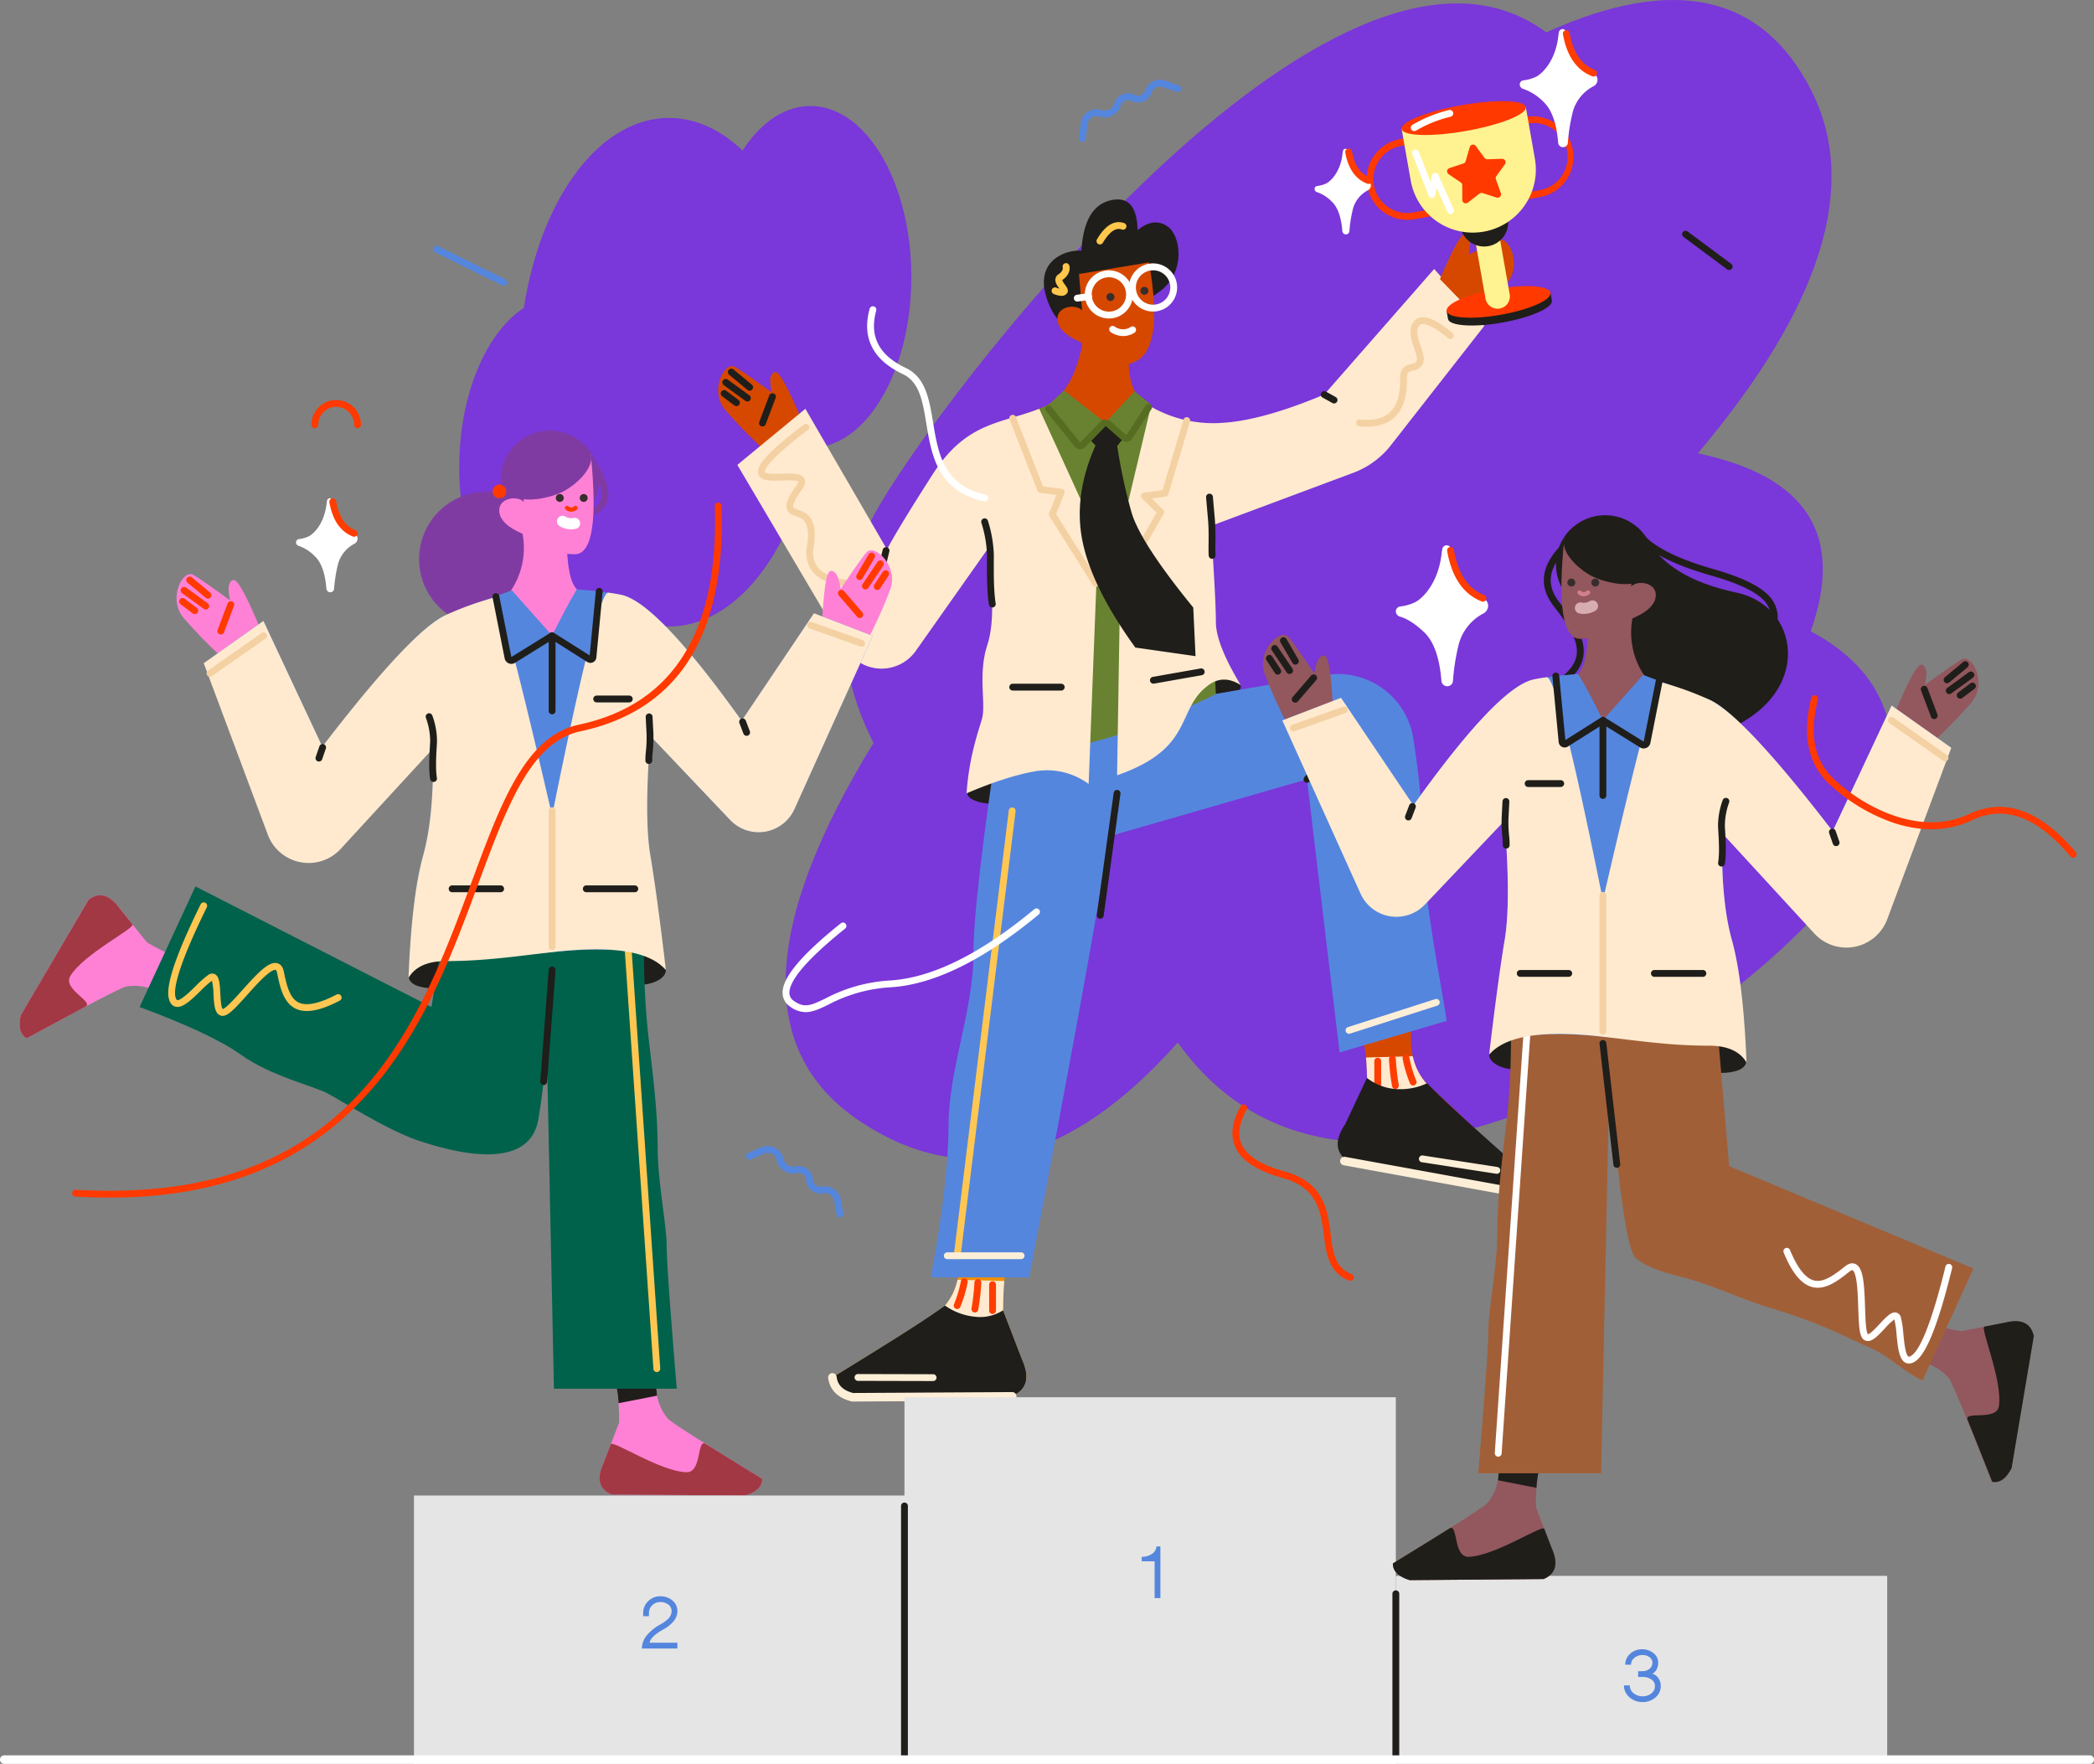 <svg id="Groupe_610" data-name="Groupe 610" xmlns="http://www.w3.org/2000/svg" xmlns:xlink="http://www.w3.org/1999/xlink" width="736" height="619.96" viewBox="0 0 736 619.96">
  <rect x="0" y="0" width="736" height="619.96" fill="#808080" stroke="none"/>
  <defs>
    <clipPath id="clip-path">
      <rect id="Rectangle_415" data-name="Rectangle 415" width="736" height="619.961" fill="none"/>
    </clipPath>
  </defs>
  <g id="Groupe_609" data-name="Groupe 609" clip-path="url(#clip-path)">
    <path id="Tracé_2287" data-name="Tracé 2287" d="M660.866,124.08c-9.194,0-17.569,5.933-23.868,15.663-7.635-7.3-16.451-11.458-25.841-11.458-24.506,0-45.107,28.349-51.012,66.756-13.292,8.663-22.726,30.509-22.726,56.09,0,33.177,15.868,60.071,35.442,60.071,7.242,0,13.976-3.681,19.587-10A34.3,34.3,0,0,0,611.157,307c23.654,0,43.668-26.41,50.343-62.784,19.281-.572,34.809-27.244,34.809-60.062,0-33.176-15.868-60.071-35.442-60.071" transform="translate(-376.002 -86.812)" fill="#7a37d9" fill-rule="evenodd"/>
    <path id="Tracé_2288" data-name="Tracé 2288" d="M950.239,261.123q-20.723-40.959,0-79.782c20.723-38.824,162.185-225.275,236.447-169.964q67.028-30.268,92.941,19.994T1239.96,159.343q57.643,12.044,39.667,62.521,39.615,21.121,24.462,67.159c-15.153,46.038-178.12,173.81-246.918,77.383q-57,64.064-111.632,27.728t4.7-133.011" transform="translate(-643.215 0)" fill="#7a37d9" fill-rule="evenodd"/>
    <path id="Tracé_2289" data-name="Tracé 2289" d="M1141.034,915.52c5.08,0,9.2,1.684,9.2,3.761s-4.118,3.761-9.2,3.761-9.2-1.684-9.2-3.761,4.118-3.761,9.2-3.761" transform="translate(-791.881 -640.537)" fill="#1f1e1a" fill-rule="evenodd"/>
    <path id="Tracé_2290" data-name="Tracé 2290" d="M1399.945,791.231c5.08,0,9.2,1.684,9.2,3.761s-4.118,3.761-9.2,3.761-9.2-1.684-9.2-3.761,4.118-3.761,9.2-3.761" transform="translate(-973.027 -553.579)" fill="#1f1e1a" fill-rule="evenodd"/>
    <path id="Tracé_2291" data-name="Tracé 2291" d="M1596.642,1196.561q-1.9,13.189,4.594,20.929c.428.51,34.382,31.654,32.544,32.221l-56.179-6.151q-7.706-3.264-3.441-12.821l6.669-11.6q.21-13.6-3.231-22.579Z" transform="translate(-1100.287 -837.166)" fill="#d64800" fill-rule="evenodd"/>
    <path id="Tracé_2292" data-name="Tracé 2292" d="M1595.986,1235.99a20.887,20.887,0,0,0,4.391,9.086c1.191,1.42,11.406,13.91,33.672,31.071.028,3.2,2.222,2.036-2.5,3.492l-55.69-8.161c-5.137-2.176-5.525-5.6-2.682-11.969l6.794-12.783q-.087-7.107-.431-10.281Z" transform="translate(-1099.427 -864.752)" fill="#ffeacf" fill-rule="evenodd"/>
    <path id="Tracé_2293" data-name="Tracé 2293" d="M1645.006,1245.04a1.2,1.2,0,0,1-1.1-.719,46.178,46.178,0,0,1-2.576-8.648,1.2,1.2,0,1,1,2.35-.5,43.9,43.9,0,0,0,2.425,8.183,1.2,1.2,0,0,1-1.1,1.685" transform="translate(-1148.326 -863.515)" fill="#ff3d00"/>
    <path id="Tracé_2294" data-name="Tracé 2294" d="M1627.665,1247a1.2,1.2,0,0,1-1.165-.912,77.124,77.124,0,0,1-1.088-9.525,1.2,1.2,0,1,1,2.4-.186,77.744,77.744,0,0,0,1.024,9.132,1.2,1.2,0,0,1-1.167,1.491" transform="translate(-1137.206 -864.249)" fill="#ff3d00"/>
    <path id="Tracé_2295" data-name="Tracé 2295" d="M1609.434,1249.222a1.2,1.2,0,0,1-1.2-1.2v-9.112a1.2,1.2,0,0,1,2.4,0v9.112a1.2,1.2,0,0,1-1.2,1.2" transform="translate(-1125.189 -865.953)" fill="#ff3d00"/>
    <path id="Tracé_2296" data-name="Tracé 2296" d="M1596.8,1263.255q3.786,3.963,11.505,11.04t23.1,20.685q-.793,4.734-8.15,5.654l-54.059-9.811q-7.022-4.552-1.161-13.224l7.618-16.206a18.632,18.632,0,0,0,10.129,3.9,21.922,21.922,0,0,0,11.023-2.036" transform="translate(-1095.193 -882.526)" fill="#1f1e1a" fill-rule="evenodd"/>
    <path id="Tracé_2297" data-name="Tracé 2297" d="M1687.809,1358.553a1.209,1.209,0,0,1-.185-.014l-26.174-4.047a1.2,1.2,0,0,1,.367-2.375l26.174,4.047a1.2,1.2,0,0,1-.182,2.389" transform="translate(-1161.71 -945.989)" fill="#fdeed7"/>
    <path id="Tracé_2298" data-name="Tracé 2298" d="M1624.91,1366.738l-.194-.035-55.24-10.063a1.5,1.5,0,1,1,.539-2.955l55.042,10.027c3.623-.337,5.8-1.838,6.644-4.583a1.5,1.5,0,1,1,2.87.885c-.858,2.782-3.2,6.2-9.465,6.708Z" transform="translate(-1097.211 -947.079)" fill="#fdeed7"/>
    <path id="Tracé_2299" data-name="Tracé 2299" d="M1283.554,802.477l77.884-13.351a26.732,26.732,0,0,1,30.864,21.831q.038.222.072.444,3.258,21.14,3.258,34.4c0,20.84,6.68,52.173,8.468,64.849l-37.631,11.1q-8.941-74.425-11.45-96l-74.905,21.573Z" transform="translate(-895.623 -551.835)" fill="#5586de" fill-rule="evenodd"/>
    <path id="Tracé_2300" data-name="Tracé 2300" d="M1526.7,895.172a1.2,1.2,0,0,1-.929-1.963l5.347-6.529a1.2,1.2,0,1,1,1.859,1.523l-5.346,6.529a1.2,1.2,0,0,1-.93.44" transform="translate(-1067.306 -620.052)" fill="#1f1e1a"/>
    <path id="Tracé_2301" data-name="Tracé 2301" d="M1575.875,1181.212a1.2,1.2,0,0,1-.367-2.346l30.658-9.834a1.2,1.2,0,1,1,.734,2.288l-30.658,9.835a1.2,1.2,0,0,1-.367.058" transform="translate(-1101.71 -817.865)" fill="#fdeed7"/>
    <path id="Tracé_2302" data-name="Tracé 2302" d="M869.319,446.331q-6.485-15.337-8.624-15.768c-.862-.174-1.781.758-1.959,2.521a20.812,20.812,0,0,0,.485,4.577q-9.08-6.636-12.818-8.91c-3.738-2.274-9.232,8.36-3.505,15.079a174.562,174.562,0,0,0,14.495,14.794Z" transform="translate(-587.993 -299.754)" fill="#d64800" fill-rule="evenodd"/>
    <path id="Tracé_2303" data-name="Tracé 2303" d="M889.459,471.864a1.2,1.2,0,0,1-1.124-1.627l3.507-9.271a1.2,1.2,0,1,1,2.247.85l-3.507,9.271a1.2,1.2,0,0,1-1.124.777" transform="translate(-621.463 -321.968)" fill="#1f1e1a"/>
    <path id="Tracé_2304" data-name="Tracé 2304" d="M859.427,439.161a1.2,1.2,0,0,1-.767-.277l-6.425-5.336a1.2,1.2,0,0,1,1.535-1.848l6.426,5.336a1.2,1.2,0,0,1-.768,2.126" transform="translate(-595.957 -301.842)" fill="#1f1e1a"/>
    <path id="Tracé_2305" data-name="Tracé 2305" d="M854.1,451.4a1.2,1.2,0,0,1-.706-.23l-7.59-5.517a1.2,1.2,0,0,1,1.413-1.944l7.59,5.517a1.2,1.2,0,0,1-.707,2.173" transform="translate(-591.412 -310.278)" fill="#1f1e1a"/>
    <path id="Tracé_2306" data-name="Tracé 2306" d="M848.957,462.1a1.2,1.2,0,0,1-.721-.241l-4.307-3.234a1.2,1.2,0,0,1,1.443-1.921l4.307,3.234a1.2,1.2,0,0,1-.722,2.162" transform="translate(-590.113 -319.363)" fill="#1f1e1a"/>
    <path id="Tracé_2307" data-name="Tracé 2307" d="M1186.8,398.8q-3.6,20.006-15.376,23.9l-19.2,7.274,5,66.134-5,51.64,80.724-25.589-4.323-93.37q-27.849-2.12-25.543-25.748Z" transform="translate(-806.146 -279.018)" fill="#d64800" fill-rule="evenodd"/>
    <path id="Tracé_2308" data-name="Tracé 2308" d="M1018.258,1458.125q1.9,13.189-4.594,20.928-1.787,2.131-39.588,25.238-.041,4.8,7.044,6.983l56.181-.455q7.706-3.264,3.441-12.821l-6.672-17.295q-.21-13.595,3.231-22.579Z" transform="translate(-681.506 -1020.167)" fill="#ef8f00" fill-rule="evenodd"/>
    <path id="Tracé_2309" data-name="Tracé 2309" d="M1018.054,1497.554a20.887,20.887,0,0,1-4.391,9.086q-1.787,2.131-39.588,25.238-.04,4.8,7.045,6.983l56.181-.455q7.706-3.264,3.441-12.821l-6.672-17.295q.087-7.107.431-10.281Z" transform="translate(-681.505 -1047.753)" fill="#ffeacf" fill-rule="evenodd"/>
    <path id="Tracé_2310" data-name="Tracé 2310" d="M1117.3,1506.6a1.2,1.2,0,0,1-1.1-1.685,43.886,43.886,0,0,0,2.426-8.183,1.2,1.2,0,1,1,2.35.5,46.175,46.175,0,0,1-2.576,8.648,1.2,1.2,0,0,1-1.1.719" transform="translate(-780.87 -1046.516)" fill="#ff3d00"/>
    <path id="Tracé_2311" data-name="Tracé 2311" d="M1138,1508.567a1.2,1.2,0,0,1-1.167-1.491,77.8,77.8,0,0,0,1.025-9.132,1.2,1.2,0,1,1,2.4.186,77.1,77.1,0,0,1-1.088,9.525,1.2,1.2,0,0,1-1.165.912" transform="translate(-795.355 -1047.251)" fill="#ff3d00"/>
    <path id="Tracé_2312" data-name="Tracé 2312" d="M1158.7,1510.785a1.2,1.2,0,0,1-1.2-1.2v-9.112a1.2,1.2,0,1,1,2.4,0v9.112a1.2,1.2,0,0,1-1.2,1.2" transform="translate(-809.833 -1048.955)" fill="#ff3d00"/>
    <path id="Tracé_2313" data-name="Tracé 2313" d="M1013.666,1527.8q-4.417,3.245-13.249,8.875t-26.339,16.363q-.042,4.8,7.044,6.983l56.181-.455q7.706-3.264,3.441-12.821l-6.672-17.295a14.86,14.86,0,0,1-9.905,2.268,21.918,21.918,0,0,1-10.5-3.918" transform="translate(-681.507 -1068.918)" fill="#1f1e1a" fill-rule="evenodd"/>
    <path id="Tracé_2314" data-name="Tracé 2314" d="M1027.62,1610.35h0l-26.408-.064a1.2,1.2,0,0,1,0-2.4h0l26.408.064a1.2,1.2,0,0,1,0,2.4" transform="translate(-699.651 -1124.944)" fill="#fdeed7"/>
    <path id="Tracé_2315" data-name="Tracé 2315" d="M977.434,1616.819l-.19-.05c-6.086-1.586-7.794-5.362-8.156-8.25a1.5,1.5,0,0,1,2.98-.373c.362,2.891,2.19,4.7,5.747,5.667l55.948-.321h.009a1.5,1.5,0,0,1,.009,3Z" transform="translate(-678.007 -1124.209)" fill="#fdeed7"/>
    <path id="Tracé_2316" data-name="Tracé 2316" d="M1104.219,923.836c0,19.7-8.735,40.444-8.735,60.154q0,19.709-6.224,53.275h34.564q26.244-137.143,28.738-160.217,1.08-9.987,4.117-36.191h-42.786q-9.675,63.282-9.675,82.979" transform="translate(-762.093 -588.3)" fill="#5586de" fill-rule="evenodd"/>
    <path id="Tracé_2317" data-name="Tracé 2317" d="M1117.3,1103.625a1.233,1.233,0,0,1-.149-.009,1.2,1.2,0,0,1-1.045-1.34l19.335-156.371a1.2,1.2,0,1,1,2.385.295l-19.335,156.371a1.2,1.2,0,0,1-1.191,1.054" transform="translate(-780.869 -661.059)" fill="#ffc752"/>
    <path id="Tracé_2318" data-name="Tracé 2318" d="M1131.671,1467.871h-25.938a1.2,1.2,0,0,1,0-2.4h25.938a1.2,1.2,0,0,1,0,2.4" transform="translate(-772.778 -1025.305)" fill="#fdeed7"/>
    <path id="Tracé_2319" data-name="Tracé 2319" d="M1284.735,969.614a1.237,1.237,0,0,1-.166-.011,1.2,1.2,0,0,1-1.026-1.355l5.916-42.872a1.2,1.2,0,1,1,2.38.329l-5.915,42.872a1.2,1.2,0,0,1-1.189,1.037" transform="translate(-898.014 -646.707)" fill="#1f1e1a"/>
    <path id="Tracé_2320" data-name="Tracé 2320" d="M1194.665,468.407l-14.572-11.331a17.769,17.769,0,0,1-8.671,6.4l-19.2,7.274,5,66.134-5,51.64q29.689-5.224,44.693-9.79t36.589-14.939l-4.88-94.229q-20.155-5-23.643-12.2Z" transform="translate(-806.146 -319.79)" fill="#698231" fill-rule="evenodd"/>
    <path id="Tracé_2321" data-name="Tracé 2321" d="M1233.72,280.949q-9.063-3.913-11.709-14.771c-2.646-10.858,6.272-15.145,12.733-14.834q.872-15.455,10.169-17.67t9.567,10.486q5.654-4.646,10.476-1.358c4.821,3.289,6.494,16.084-2.644,22.874q-9.139,6.79-28.592,15.272" transform="translate(-854.638 -163.258)" fill="#1f1e1a" fill-rule="evenodd"/>
    <path id="Tracé_2322" data-name="Tracé 2322" d="M1234.067,319.453a7.692,7.692,0,0,1-2.695-.648,1.2,1.2,0,0,1,.89-2.232,8.765,8.765,0,0,0,1.1.369l-.03-.042c-.712-.977-1.6-2.193-1.359-3.473a2.375,2.375,0,0,1,1.111-1.579c1.424-.919,1.517-2.017,1.463-2.279a1.2,1.2,0,0,1,2.266-.8c.4,1.105.1,3.467-2.425,5.1a.565.565,0,0,0-.05.035,5.816,5.816,0,0,0,.936,1.584c.692.949,1.552,2.13.681,3.17a2.341,2.341,0,0,1-1.892.8m.488-9.874,0,.01,0-.01" transform="translate(-860.992 -215.474)" fill="#ffc74b"/>
    <path id="Tracé_2323" data-name="Tracé 2323" d="M1263.919,342.249q-11.18,4.069-18.372-7.17-8.015-3.444-8.2-8.052c-.189-4.608,6.439-5.512,8.667-3.155l-1.075-12.772,24.589-4.08q5.575,31.16-5.606,35.229" transform="translate(-865.696 -214.804)" fill="#d64800" fill-rule="evenodd"/>
    <path id="Tracé_2324" data-name="Tracé 2324" d="M1329.659,325.21a8.46,8.46,0,1,1,2.9-.514,8.419,8.419,0,0,1-2.9.514m0-14.492a6.042,6.042,0,1,0,5.685,3.975,6.025,6.025,0,0,0-5.685-3.975m-2.473-.764h0Z" transform="translate(-924.378 -215.711)" fill="#fff"/>
    <path id="Tracé_2325" data-name="Tracé 2325" d="M1277.97,333.339a8.459,8.459,0,1,1,2.9-.514,8.419,8.419,0,0,1-2.9.514m0-14.492a6.042,6.042,0,1,0,5.685,3.975,6.018,6.018,0,0,0-5.685-3.975m-2.474-.764h0Z" transform="translate(-888.215 -221.398)" fill="#fff"/>
    <path id="Tracé_2326" data-name="Tracé 2326" d="M1257.92,346a1.2,1.2,0,0,1-.166-2.391l3.971-.559a1.2,1.2,0,1,1,.334,2.379l-3.971.558a1.192,1.192,0,0,1-.169.012" transform="translate(-879.256 -240.005)" fill="#fff"/>
    <path id="Tracé_2327" data-name="Tracé 2327" d="M1295.744,343.013a1.393,1.393,0,1,1-.833,1.786,1.393,1.393,0,0,1,.833-1.786" transform="translate(-905.916 -239.928)" fill="#372d2d" fill-rule="evenodd"/>
    <path id="Tracé_2328" data-name="Tracé 2328" d="M1335.486,335.76a1.393,1.393,0,1,1-.833,1.786,1.393,1.393,0,0,1,.833-1.786" transform="translate(-933.722 -234.853)" fill="#372d2d" fill-rule="evenodd"/>
    <path id="Tracé_2329" data-name="Tracé 2329" d="M1302.929,384.956a8.051,8.051,0,0,1-4.326-1.355,1.2,1.2,0,1,1,1.285-2.03,4.992,4.992,0,0,0,5.754.158,1.2,1.2,0,1,1,1.249,2.053,7.56,7.56,0,0,1-3.962,1.174" transform="translate(-908.167 -266.833)" fill="#fff"/>
    <path id="Tracé_2330" data-name="Tracé 2330" d="M1284.363,267.78a1.2,1.2,0,0,1-1.032-1.814c2.927-4.938,6.132-6.856,9.526-5.7a1.2,1.2,0,0,1-.775,2.275c-.808-.275-3.268-1.113-6.684,4.65a1.2,1.2,0,0,1-1.034.589" transform="translate(-897.756 -181.865)" fill="#ffc74b"/>
    <path id="Tracé_2331" data-name="Tracé 2331" d="M968.96,478.382c-13.7,5.309-25.623,4.583-37.455,23.031Q919.673,519.86,915.436,527.8l-28.678-49.419L862.846,498.1l38.02,64.373a14.718,14.718,0,0,0,24.7,1L950.72,527.8q3.413,23.14,0,33.566c-3.413,10.426-.393,20.688-1.9,26.028-1.006,3.56-4.593,13.356-5.4,26.135q13.875-5.916,23.9-7.706a24.69,24.69,0,0,1,19,4.418l3.343-86.513Z" transform="translate(-603.684 -334.697)" fill="#ffeacf" fill-rule="evenodd"/>
    <path id="Tracé_2332" data-name="Tracé 2332" d="M917.839,553.317a1.228,1.228,0,0,1-.174-.013c-5.652-.818-9.606-2.707-11.752-5.615a11.168,11.168,0,0,1-1.734-8.655c1.367-8.724-1.672-9.742-3.488-10.351-.246-.082-.478-.16-.691-.251-.1-.042-.2-.084-.31-.126a3.767,3.767,0,0,1-2.594-2.357c-.5-1.759.481-4.185,3.19-7.864.911-1.238.834-1.678.833-1.682-.44-.592-3.845-.48-5.675-.419-3.673.122-7.144.238-8.185-1.846-1.06-2.123-.01-5.9,15.818-17.8a1.2,1.2,0,0,1,1.444,1.921,104.919,104.919,0,0,0-12.3,10.392c-3.249,3.425-2.819,4.4-2.814,4.41s.21.344,1.659.5a34.443,34.443,0,0,0,4.3.023c3.682-.122,6.863-.229,7.885,1.711.865,1.643-.56,3.579-1.029,4.215-2.9,3.944-2.935,5.356-2.814,5.78.1.334.508.52,1.174.786.126.05.248.1.365.149s.3.113.51.182c3.352,1.124,6.579,3.547,5.1,13a8.755,8.755,0,0,0,1.293,6.857c1.75,2.372,5.17,3.941,10.163,4.664a1.2,1.2,0,0,1-.171,2.391" transform="translate(-620.558 -347.093)" fill="#f4d1a3"/>
    <path id="Tracé_2333" data-name="Tracé 2333" d="M1319.1,363.118a44.2,44.2,0,0,0,25.563,5.674q14.008-.953,35.369-9.912l38.651-44.142,17.61,20-32.861,42a30.034,30.034,0,0,1-13.157,9.633l-50.095,18.688q1.775,26.064,1.775,33.785T1350.677,461q-6.016-3.859-11.3,0c-11.722,8.564-4.577,22.086-32.15,31.7l1.384-85.511Z" transform="translate(-914.593 -220.204)" fill="#ffeacf" fill-rule="evenodd"/>
    <path id="Tracé_2334" data-name="Tracé 2334" d="M1685.039,289.843q6.485-15.337,8.625-15.768c.862-.174,1.781.758,1.96,2.521a20.841,20.841,0,0,1-.486,4.577,86.018,86.018,0,0,0,9.929-4.986c3.739-2.274,9.232,8.361,3.506,15.079a63.98,63.98,0,0,1-11.606,10.87Z" transform="translate(-1178.926 -191.74)" fill="#d64800" fill-rule="evenodd"/>
    <path id="Tracé_2335" data-name="Tracé 2335" d="M1307.8,547.728a1.2,1.2,0,0,1-1.041-1.8l13.894-24.232-5.1-5.01a1.2,1.2,0,0,1,.685-2.048l6.505-.857,7.384-24.812a1.2,1.2,0,0,1,2.3.685l-7.606,25.559a1.2,1.2,0,0,1-.995.849l-4.835.637,4,3.933a1.2,1.2,0,0,1,.2,1.455l-14.355,25.037a1.2,1.2,0,0,1-1.043.6" transform="translate(-914.153 -341.503)" fill="#f4d1a3"/>
    <path id="Tracé_2336" data-name="Tracé 2336" d="M1211.465,545.853a1.2,1.2,0,0,1-1.018-.562L1195.2,521.058a1.2,1.2,0,0,1-.1-1.087l2.552-6.359-5.694-.749a1.2,1.2,0,0,1-.962-.753l-9.82-25.039a1.2,1.2,0,0,1,2.237-.877l9.561,24.38,6.526.858a1.2,1.2,0,0,1,.958,1.639l-2.9,7.227,14.924,23.715a1.2,1.2,0,0,1-1.016,1.841" transform="translate(-826.342 -339.628)" fill="#f4d1a3"/>
    <path id="Tracé_2337" data-name="Tracé 2337" d="M1232.417,457.076l14.571,11.331-8.322,7.169a.9.9,0,0,1-1.271-.094l-.03-.037-10.354-13.4Z" transform="translate(-858.47 -319.79)" fill="#698231" fill-rule="evenodd"/>
    <path id="Tracé_2338" data-name="Tracé 2338" d="M1293.522,469.072l6.18,5.428a1.5,1.5,0,0,0,2.249-.308l7.557-11.584-5.668-4.581Z" transform="translate(-905.004 -320.455)" fill="#698231" fill-rule="evenodd"/>
    <path id="Tracé_2339" data-name="Tracé 2339" d="M1274.33,499.961l6.513,6.816,5.479-6.816-6.113-5.731Z" transform="translate(-891.576 -345.785)" fill="#1f1e1a" fill-rule="evenodd"/>
    <path id="Tracé_2340" data-name="Tracé 2340" d="M1269.159,520.735q-7.96,17.778-4.614,33.968t18.544,37.231l21.156,3.026-.8-17.094q-18.679-22.908-21.731-33.55a191.937,191.937,0,0,1-5.047-23.58l-3.484,4.119Z" transform="translate(-884.038 -364.329)" fill="#1f1e1a" fill-rule="evenodd"/>
    <path id="Tracé_2341" data-name="Tracé 2341" d="M1712.383,353.05c10.082-1.778,17.9-5.245,17.456-7.746l-.484-2.743A123.553,123.553,0,0,0,1710.786,344a115.979,115.979,0,0,0-17.939,5l.484,2.743c.441,2.5,8.971,3.086,19.052,1.308" transform="translate(-1184.389 -239.67)" fill="#1f1e1a" fill-rule="evenodd"/>
    <path id="Tracé_2342" data-name="Tracé 2342" d="M1710.26,335.81c10.081-1.777,18.611-1.192,19.052,1.308s-7.375,5.968-17.456,7.745-18.612,1.192-19.052-1.308,7.375-5.968,17.456-7.746" transform="translate(-1184.347 -234.228)" fill="#ff3900" fill-rule="evenodd"/>
    <path id="Tracé_2343" data-name="Tracé 2343" d="M1724.879,269.614l8.509-1.5,4.039,22.906a4.32,4.32,0,1,1-8.509,1.5Z" transform="translate(-1206.8 -187.584)" fill="#fff291" fill-rule="evenodd"/>
    <path id="Tracé_2344" data-name="Tracé 2344" d="M1708.58,255.95l16.672-2.94.126.718a8.464,8.464,0,1,1-16.671,2.94Z" transform="translate(-1195.396 -177.017)" fill="#1f1e1a" fill-rule="evenodd"/>
    <path id="Tracé_2345" data-name="Tracé 2345" d="M1613.431,186.272a14.3,14.3,0,0,1-2.452-28.377l11.895-2.1,4.965,28.156-11.9,2.1a14.472,14.472,0,0,1-2.513.221m-2.034-26.011a11.892,11.892,0,1,0,4.13,23.423l9.528-1.68-4.13-23.423Z" transform="translate(-1118.845 -109.003)" fill="#ff3900"/>
    <path id="Tracé_2346" data-name="Tracé 2346" d="M1751.955,166.406l-4.965-28.156,11.9-2.1a14.3,14.3,0,0,1,4.964,28.156Zm-2.182-26.207,4.13,23.423,9.529-1.68a11.892,11.892,0,0,0-4.13-23.423Z" transform="translate(-1222.27 -95.103)" fill="#ff3900"/>
    <path id="Tracé_2347" data-name="Tracé 2347" d="M1640.132,132.617l43.645-7.7,3.215,18.234a22.159,22.159,0,1,1-43.645,7.7Z" transform="translate(-1147.507 -87.4)" fill="#fff291" fill-rule="evenodd"/>
    <path id="Tracé_2348" data-name="Tracé 2348" d="M1665.972,197.672a1.2,1.2,0,0,1-1.1-.714l-3.778-8.5-.475,2.582a1.2,1.2,0,0,1-2.3.223l-5.748-14.615a1.2,1.2,0,1,1,2.236-.879l4.209,10.7.417-2.266a1.2,1.2,0,0,1,2.28-.271l5.355,12.054a1.2,1.2,0,0,1-1.1,1.689" transform="translate(-1156.153 -122.439)" fill="#fff"/>
    <path id="Tracé_2349" data-name="Tracé 2349" d="M1661.2,119.822c12.052-2.125,22.18-1.821,22.62.679s-8.972,6.25-21.024,8.375-22.18,1.821-22.621-.679,8.972-6.25,21.024-8.375" transform="translate(-1147.529 -82.843)" fill="#ff3900" fill-rule="evenodd"/>
    <path id="Tracé_2350" data-name="Tracé 2350" d="M1652.163,136.122a1.2,1.2,0,0,1-.645-2.216,46.782,46.782,0,0,1,12.838-5.181,1.2,1.2,0,1,1,.619,2.321,44.464,44.464,0,0,0-12.168,4.887,1.2,1.2,0,0,1-.643.187" transform="translate(-1155.083 -90.033)" fill="#fff"/>
    <path id="Tracé_2351" data-name="Tracé 2351" d="M1704.788,186.455l-4.09,3.163a1.2,1.2,0,0,1-1.936-.945l-.024-5.167a1.2,1.2,0,0,0-.525-.988l-4.271-2.908a1.2,1.2,0,0,1,.3-2.134l4.909-1.62a1.2,1.2,0,0,0,.777-.8l1.449-4.962a1.2,1.2,0,0,1,2.122-.374l3.059,4.167a1.2,1.2,0,0,0,1.005.49l5.167-.156a1.2,1.2,0,0,1,1.011,1.9l-3.019,4.194a1.2,1.2,0,0,0-.156,1.108l1.745,4.863a1.2,1.2,0,0,1-1.5,1.55l-4.925-1.574a1.2,1.2,0,0,0-1.1.194" transform="translate(-1184.787 -118.398)" fill="#ff3900" fill-rule="evenodd"/>
    <path id="Tracé_2352" data-name="Tracé 2352" d="M1199.342,802.487h-17.049a1.2,1.2,0,0,1,0-2.4h17.049a1.2,1.2,0,0,1,0,2.4" transform="translate(-826.342 -559.773)" fill="#1f1e1a"/>
    <path id="Tracé_2353" data-name="Tracé 2353" d="M1346.977,787.535a1.2,1.2,0,0,1-.207-2.385l16.791-2.959a1.2,1.2,0,0,1,.417,2.367l-16.791,2.959a1.215,1.215,0,0,1-.21.018" transform="translate(-941.564 -547.242)" fill="#1f1e1a"/>
    <path id="Tracé_2354" data-name="Tracé 2354" d="M1300.336,485.94a2.429,2.429,0,0,1-1.609-.606l-5.579-4.9a1.2,1.2,0,1,1,1.586-1.805l5.579,4.9a.039.039,0,0,0,.054,0l6.783-10.4a1.2,1.2,0,0,1,2.013,1.313l-6.781,10.394a2.472,2.472,0,0,1-.211.277,2.436,2.436,0,0,1-1.835.829" transform="translate(-904.457 -330.639)" fill="#566d21"/>
    <path id="Tracé_2355" data-name="Tracé 2355" d="M1235.42,489.852a2.435,2.435,0,0,1-1.835-.828,2.546,2.546,0,0,1-.172-.219l-10.008-12.411a1.2,1.2,0,0,1,1.871-1.508l10.039,12.45c.025.031.05.065.072.1a.039.039,0,0,0,.044.014l7.529-7.726a1.2,1.2,0,1,1,1.721,1.677l-7.585,7.784c-.022.022-.044.044-.068.064a2.431,2.431,0,0,1-1.609.606" transform="translate(-855.761 -331.937)" fill="#566d21"/>
    <path id="Tracé_2356" data-name="Tracé 2356" d="M1152.141,637.9a1.2,1.2,0,0,1-1.184-1.007c-.734-4.483-.706-10.867-.685-15.529,0-.713.006-1.384.006-2a42.31,42.31,0,0,0-1.979-11.246,1.2,1.2,0,0,1,2.308-.67,44.592,44.592,0,0,1,2.074,11.915c0,.619,0,1.294-.006,2.011-.021,4.577-.048,10.846.653,15.13a1.2,1.2,0,0,1-1.187,1.4" transform="translate(-803.366 -424.39)" fill="#1f1e1a"/>
    <path id="Tracé_2357" data-name="Tracé 2357" d="M1413.491,600.616a1.2,1.2,0,0,1-1.2-1.1c-.09-1.029-.074-2.5-.055-4.2.028-2.475.063-5.554-.208-8.649l-.67-7.644a1.2,1.2,0,1,1,2.393-.209l.669,7.644c.281,3.213.246,6.358.218,8.885-.019,1.635-.034,3.048.045,3.959a1.2,1.2,0,0,1-1.092,1.3q-.054,0-.106,0" transform="translate(-987.447 -404.202)" fill="#1f1e1a"/>
    <path id="Tracé_2358" data-name="Tracé 2358" d="M1027.524,650.75a1.2,1.2,0,0,1-1.168-1.486l1.959-8.052a1.2,1.2,0,0,1,2.335.568l-1.96,8.052a1.2,1.2,0,0,1-1.166.918" transform="translate(-718.059 -447.978)" fill="#1f1e1a"/>
    <path id="Tracé_2359" data-name="Tracé 2359" d="M1550.266,462.032a1.2,1.2,0,0,1-.583-.152l-3.458-1.925a1.2,1.2,0,1,1,1.168-2.1l3.458,1.925a1.2,1.2,0,0,1-.585,2.251" transform="translate(-1081.374 -320.23)" fill="#1f1e1a"/>
    <path id="Tracé_2360" data-name="Tracé 2360" d="M1590.724,409.685a26.15,26.15,0,0,1-2.712-.147,1.2,1.2,0,1,1,.249-2.39c4.616.482,8.132-.332,10.448-2.419,3.7-3.333,3.7-9.355,3.7-12.249v-.041c0-3.777,2.353-4.389,3.91-4.793,1.016-.264,1.605-.443,1.9-1.049.36-.748-.28-2.649-.845-4.327-1.021-3.029-2.177-6.463-.4-9.19a3.939,3.939,0,0,1,2.771-1.808c2.576-.39,6.088,1.352,11.059,5.482a1.2,1.2,0,1,1-1.536,1.848c-5.617-4.668-8.151-5.107-9.163-4.954a1.52,1.52,0,0,0-1.116.742c-1.139,1.752-.179,4.6.667,7.112.815,2.418,1.519,4.507.734,6.137a4.661,4.661,0,0,1-3.457,2.332c-1.45.377-2.112.549-2.112,2.468v.041c0,3.241,0,9.985-4.493,14.034-2.341,2.109-5.56,3.171-9.594,3.171" transform="translate(-1110.288 -259.72)" fill="#f4d1a3"/>
    <path id="Tracé_2361" data-name="Tracé 2361" d="M1784.013,50.907c2.285-1.092,7.1-5.706,8.008-14.74l.164-.992a1.308,1.308,0,0,1,1.291-1.1,1.256,1.256,0,0,1,1.244,1.082q.894,6.389,3.926,10.039a15.943,15.943,0,0,0,5.753,4.585,2.266,2.266,0,0,1,1.355,2.075,2.592,2.592,0,0,1-1.326,2.262,14.409,14.409,0,0,0-7.489,9.568,63.619,63.619,0,0,0-1.6,10.308,1.693,1.693,0,0,1-1.689,1.59,1.738,1.738,0,0,1-1.732-1.6q-.832-10.274-5.129-14.317a18.351,18.351,0,0,0-7.189-4.6,1.608,1.608,0,0,1-1.174-1.548,1.439,1.439,0,0,1,1.256-1.427,14.165,14.165,0,0,0,4.333-1.2" transform="translate(-1244.262 -23.844)" fill="#fff" fill-rule="evenodd"/>
    <path id="Tracé_2362" data-name="Tracé 2362" d="M1839.685,51.621a1.192,1.192,0,0,1-.428-.079c-5.486-2.093-8.966-7.071-10.343-14.8a1.2,1.2,0,1,1,2.365-.422c1.236,6.933,4.126,11.177,8.834,12.973a1.2,1.2,0,0,1-.429,2.324" transform="translate(-1279.574 -24.72)" fill="#ff3d00"/>
    <path id="Tracé_2363" data-name="Tracé 2363" d="M1542.353,186.36c1.654-.791,5.14-4.136,5.8-10.684l.118-.72a.947.947,0,0,1,.935-.793.91.91,0,0,1,.9.784,14.279,14.279,0,0,0,2.843,7.278,11.549,11.549,0,0,0,4.165,3.323,1.643,1.643,0,0,1,.982,1.5,1.881,1.881,0,0,1-.961,1.64,10.44,10.44,0,0,0-5.422,6.935,46.178,46.178,0,0,0-1.161,7.473,1.225,1.225,0,0,1-1.223,1.152,1.258,1.258,0,0,1-1.254-1.156q-.6-7.448-3.713-10.378a13.29,13.29,0,0,0-5.2-3.332,1.166,1.166,0,0,1-.851-1.123,1.043,1.043,0,0,1,.911-1.034,10.252,10.252,0,0,0,3.136-.867" transform="translate(-1076.265 -121.852)" fill="#fff" fill-rule="evenodd"/>
    <path id="Tracé_2364" data-name="Tracé 2364" d="M1582.379,186.3a1.2,1.2,0,0,1-.426-.078c-4.1-1.556-6.7-5.237-7.725-10.94a1.2,1.2,0,0,1,2.365-.424c.875,4.882,2.907,7.865,6.211,9.118a1.2,1.2,0,0,1-.426,2.325" transform="translate(-1101.385 -121.648)" fill="#ff3d00"/>
    <path id="Tracé_2365" data-name="Tracé 2365" d="M685.887,556.58a1.2,1.2,0,0,1-.335-2.355c2.49-.724,4-1.884,4.61-3.545,1.026-2.785-.37-7.115-4.152-12.869a1.2,1.2,0,0,1,2.008-1.319c4.283,6.516,5.721,11.429,4.4,15.019-.882,2.393-2.965,4.082-6.193,5.021a1.212,1.212,0,0,1-.336.048" transform="translate(-479.036 -374.974)" fill="#803ba3"/>
    <path id="Tracé_2366" data-name="Tracé 2366" d="M962.054,669.17q.841-16.637,2.7-17.773c.75-.458,1.931.1,2.7,1.7a20.856,20.856,0,0,1,1.11,4.469q6.256-9.342,8.988-12.759c2.732-3.416,11.531,4.7,8.452,12.979a174.721,174.721,0,0,1-8.549,18.864Z" transform="translate(-673.094 -450.576)" fill="#ff81d6" fill-rule="evenodd"/>
    <path id="Tracé_2367" data-name="Tracé 2367" d="M988.282,700.128a1.2,1.2,0,0,1-.912-.418l-6.466-7.518a1.2,1.2,0,0,1,1.822-1.567l6.466,7.518a1.2,1.2,0,0,1-.91,1.985" transform="translate(-686.08 -482.899)" fill="#ff3900"/>
    <path id="Tracé_2368" data-name="Tracé 2368" d="M1003.161,656.323a1.2,1.2,0,0,1-1.036-1.807l4.208-7.213a1.2,1.2,0,0,1,2.075,1.211l-4.208,7.213a1.2,1.2,0,0,1-1.039.6" transform="translate(-701.015 -452.464)" fill="#ff3900"/>
    <path id="Tracé_2369" data-name="Tracé 2369" d="M1009.954,666.009a1.2,1.2,0,0,1-1-1.872l5.239-7.782a1.2,1.2,0,1,1,1.993,1.342l-5.24,7.782a1.2,1.2,0,0,1-1,.531" transform="translate(-705.767 -458.843)" fill="#ff3900"/>
    <path id="Tracé_2370" data-name="Tracé 2370" d="M1023.8,674.315a1.2,1.2,0,0,1-1.006-1.857l2.938-4.513a1.2,1.2,0,1,1,2.014,1.311l-2.938,4.513a1.2,1.2,0,0,1-1.008.546" transform="translate(-715.456 -466.941)" fill="#ff3900"/>
    <path id="Tracé_2371" data-name="Tracé 2371" d="M235.494,689.687q-6.48-15.345-8.619-15.776c-.861-.174-1.779.758-1.958,2.522a20.852,20.852,0,0,0,.485,4.58q-9.074-6.639-12.81-8.915c-3.736-2.276-9.226,8.365-3.5,15.088a174.578,174.578,0,0,0,14.486,14.8Z" transform="translate(-144.555 -470.009)" fill="#ff81d6" fill-rule="evenodd"/>
    <path id="Tracé_2372" data-name="Tracé 2372" d="M255.62,715.234a1.2,1.2,0,0,1-1.124-1.626l3.5-9.276a1.2,1.2,0,0,1,2.248.849l-3.5,9.276a1.2,1.2,0,0,1-1.124.777" transform="translate(-178.002 -492.237)" fill="#ff3900"/>
    <path id="Tracé_2373" data-name="Tracé 2373" d="M225.606,682.513a1.2,1.2,0,0,1-.767-.278l-6.421-5.339a1.2,1.2,0,0,1,1.536-1.848l6.421,5.339a1.2,1.2,0,0,1-.769,2.125" transform="translate(-152.511 -472.099)" fill="#ff3900"/>
    <path id="Tracé_2374" data-name="Tracé 2374" d="M220.278,694.759a1.2,1.2,0,0,1-.706-.23l-7.585-5.521a1.2,1.2,0,1,1,1.414-1.943l7.585,5.52a1.2,1.2,0,0,1-.708,2.173" transform="translate(-147.969 -480.539)" fill="#ff3900"/>
    <path id="Tracé_2375" data-name="Tracé 2375" d="M215.143,705.467a1.194,1.194,0,0,1-.721-.241l-4.3-3.236a1.2,1.2,0,1,1,1.444-1.92l4.3,3.236a1.2,1.2,0,0,1-.723,2.162" transform="translate(-146.672 -489.63)" fill="#ff3900"/>
    <path id="Tracé_2376" data-name="Tracé 2376" d="M487.332,1132.075c5.08,0,9.2-2.353,9.2-5.256s-4.118-5.256-9.2-5.256-9.07,3.353-9.07,6.255,3.99,4.257,9.07,4.257" transform="translate(-334.613 -784.694)" fill="#1f1e1a" fill-rule="evenodd"/>
    <path id="Tracé_2377" data-name="Tracé 2377" d="M723.955,1128.075c5.429,0,9.83-2.353,9.83-5.256s-4.4-5.256-9.83-5.256-9.693,3.353-9.693,6.255,4.264,4.257,9.693,4.257" transform="translate(-499.728 -781.895)" fill="#1f1e1a" fill-rule="evenodd"/>
    <path id="Tracé_2378" data-name="Tracé 2378" d="M721.753,1601.595q-1.59,11.067,3.85,17.561,1.5,1.788,33.18,21.178.035,4.027-5.9,5.86l-47.088-.382q-6.459-2.739-2.884-10.758l5.592-14.512q.177-11.408-2.708-18.946Z" transform="translate(-490.893 -1120.545)" fill="#ff81d6" fill-rule="evenodd"/>
    <path id="Tracé_2379" data-name="Tracé 2379" d="M717.992,1613.746a43.4,43.4,0,0,0-2.516-12.151h15.961a40.674,40.674,0,0,0,.078,9.5Z" transform="translate(-500.578 -1120.545)" fill="#1f1e1a" fill-rule="evenodd"/>
    <path id="Tracé_2380" data-name="Tracé 2380" d="M738.88,1689.1q5.146,3.236,19.9,12.309.035,4.027-5.9,5.86l-47.087-.382q-6.459-2.739-2.884-10.758l2.659-6.9c.612-1.588,17.448,9.615,26.616,9.85,5.482.141,3.616-11.916,6.7-9.978" transform="translate(-490.893 -1181.619)" fill="#a13843" fill-rule="evenodd"/>
    <path id="Tracé_2381" data-name="Tracé 2381" d="M77.5,1085.186q-8.782-6.912-17.123-5.444-2.3.4-34.918,18.165-3.5-1.984-2.119-8.046l23.874-40.615q5.6-4.228,10.753,2.88l9.763,12.1q9.785,5.856,17.751,7.126Z" transform="translate(-16.057 -732.995)" fill="#ff81d6" fill-rule="evenodd"/>
    <path id="Tracé_2382" data-name="Tracé 2382" d="M46.064,1086.815q-5.373,2.842-20.6,11.092-3.5-1.983-2.119-8.046l23.874-40.615q5.6-4.228,10.753,2.88l4.642,5.754c1.068,1.324-17.045,10.313-21.833,18.14-2.862,4.68,8.5,9.092,5.286,10.794" transform="translate(-16.057 -732.995)" fill="#a13843" fill-rule="evenodd"/>
    <path id="Tracé_2383" data-name="Tracé 2383" d="M265.922,1079.695l-82.949-42.38-19.63,42.38q25.4,9.431,35.7,16.816c10.3,7.385,25.35,10.926,30.255,13.491s20.945,12.891,31.859,16.576,38.889,11.779,42.3-7.208q3.412-18.987,4.882-59.126l.642-16.45-38,4.371Z" transform="translate(-114.282 -725.75)" fill="#00624b" fill-rule="evenodd"/>
    <path id="Tracé_2384" data-name="Tracé 2384" d="M215.986,1095.84a2.262,2.262,0,0,1-1.245-.369c-1.635-1.064-1.79-4-1.971-7.41a20.765,20.765,0,0,0-.541-4.569l-.023.015a34.485,34.485,0,0,0-4.018,3.592c-3.265,3.193-6.347,6.208-8.855,5.489-1.122-.323-1.885-1.292-2.268-2.88-1.119-4.652,2.546-15.474,11.206-33.084a1.2,1.2,0,1,1,2.156,1.06c-10.32,20.987-11.692,28.693-11.025,31.462.183.762.428,1.085.6,1.134,1.161.331,4.51-2.941,6.51-4.9a35.624,35.624,0,0,1,4.361-3.87,2.281,2.281,0,0,1,2.4-.317c1.586.793,1.725,3.417,1.9,6.74.092,1.74.263,4.953.852,5.5a.7.7,0,0,0,.122-.036c1.276-.485,4.156-3.7,6.7-6.534,5.774-6.442,9.488-10.3,12.38-9.512,1.18.321,1.95,1.335,2.291,3.015,1.022,5.033,2.118,9.319,5.207,10.791,2.762,1.317,7.241.375,13.312-2.8a1.2,1.2,0,0,1,1.113,2.13c-6.872,3.589-11.929,4.517-15.458,2.835-4.423-2.107-5.591-7.86-6.529-12.482-.162-.8-.406-1.13-.566-1.174s-1.086-.134-3.8,2.322c-1.927,1.746-4.082,4.15-6.165,6.474-3.6,4.02-5.9,6.517-7.632,7.176a2.83,2.83,0,0,1-1.012.2" transform="translate(-137.739 -738.788)" fill="#ffc752"/>
    <path id="Tracé_2385" data-name="Tracé 2385" d="M671.5,1072.305a264.775,264.775,0,0,0,1.79,31.963c1.821,15.21,3.005,25.974,3.005,37.255s3.153,26.906,3.153,34.247q0,7.341,3.552,50.142H639.832l-3.6-171.357H671.5Z" transform="translate(-445.135 -737.813)" fill="#00624b" fill-rule="evenodd"/>
    <path id="Tracé_2386" data-name="Tracé 2386" d="M741.524,1244.763a1.2,1.2,0,0,1-1.2-1.12l-10.429-152.5a1.2,1.2,0,0,1,2.4-.164l10.429,152.5a1.2,1.2,0,0,1-1.117,1.28c-.028,0-.056,0-.083,0" transform="translate(-510.666 -762.512)" fill="#ffc752"/>
    <path id="Tracé_2387" data-name="Tracé 2387" d="M603.223,503.94a17.282,17.282,0,1,1-17.271,17.282,17.276,17.276,0,0,1,17.271-17.282" transform="translate(-409.957 -352.578)" fill="#803ba3" fill-rule="evenodd"/>
    <path id="Tracé_2388" data-name="Tracé 2388" d="M514.106,575.4a23.693,23.693,0,1,1-23.677,23.693A23.685,23.685,0,0,1,514.106,575.4" transform="translate(-343.125 -402.573)" fill="#803ba3" fill-rule="evenodd"/>
    <path id="Tracé_2389" data-name="Tracé 2389" d="M578.822,567.08a2.4,2.4,0,1,1-2.4,2.4,2.4,2.4,0,0,1,2.4-2.4" transform="translate(-403.288 -396.754)" fill="#ff3900" fill-rule="evenodd"/>
    <path id="Tracé_2390" data-name="Tracé 2390" d="M600.374,624.672a27.006,27.006,0,0,1-4.783,20.958l15.164,14.875,8.74-16.334q-3.62-3.293-3.62-19.5Z" transform="translate(-416.701 -437.048)" fill="#ff81d6" fill-rule="evenodd"/>
    <path id="Tracé_2391" data-name="Tracé 2391" d="M610.766,566.466q-9.193,0-18.363-7.177-8.011-3.447-8.2-8.057c-.19-4.61,6.435-5.514,8.662-3.155L591.789,535.3l24.574-4.078q3.6,35.245-5.6,35.245" transform="translate(-408.731 -371.665)" fill="#ff81d6" fill-rule="evenodd"/>
    <path id="Tracé_2392" data-name="Tracé 2392" d="M652.037,604.566a1.952,1.952,0,0,1,2.664-.726,3.941,3.941,0,0,0,2.888.5,1.952,1.952,0,0,1,.8,3.821,7.84,7.84,0,0,1-5.63-.927,1.952,1.952,0,0,1-.726-2.664" transform="translate(-456.013 -422.292)" fill="#fff"/>
    <path id="Tracé_2393" data-name="Tracé 2393" d="M663.293,593.947a3.165,3.165,0,0,1-1.973-.76.751.751,0,0,1,.934-1.176,1.447,1.447,0,0,0,2.066,0,.751.751,0,0,1,.94,1.171,3.135,3.135,0,0,1-1.968.762" transform="translate(-462.49 -414.083)" fill="#ff3900"/>
    <path id="Tracé_2394" data-name="Tracé 2394" d="M346.684,691.028q-12.316,4.468-23.046,8.562T280.108,745.9L259.4,701.719,238.42,716.574l25.261,62.083a10.212,10.212,0,0,0,16.366,3.674l38.882-35.7q.564,23.324-3.412,37.606t-4.095,36.252q24.655.045,50.083-2.431t36.3,2.431q-.125-22.944-2.39-36.252t0-42.079l28.025,29.51a13.816,13.816,0,0,0,22.611-3.829l27.491-60.891-20.631-7.936L427.489,736.8q-29.684-41.551-42.293-44.25a83.45,83.45,0,0,0-15.513-1.52q-.886-.018-8.821,15.9Z" transform="translate(-166.809 -483.473)" fill="#5586de" fill-rule="evenodd"/>
    <path id="Tracé_2395" data-name="Tracé 2395" d="M643.279,768.785a1.2,1.2,0,0,1-1.2-1.2V741.175a1.2,1.2,0,0,1,2.4,0v26.408a1.2,1.2,0,0,1-1.2,1.2" transform="translate(-449.225 -517.718)" fill="#1f1e1a"/>
    <path id="Tracé_2396" data-name="Tracé 2396" d="M340.629,695.225a110.3,110.3,0,0,0-16.991,6.1q-12.216,5.511-43.53,46.315L259.4,703.457,238.42,718.312l22.514,60.262a15.318,15.318,0,0,0,25.626,5.006l32.369-35.209q.563,23.324-3.412,37.606t-5.129,42.955q3.481-5.923,13.249-5.923c13.44,0,24.373-1.673,37.867-3.211q30.948-3.527,39.36,6.4-3.184-26.909-5.45-40.218t0-42.079l28.025,29.51a13.816,13.816,0,0,0,22.611-3.829l27.49-60.891-20.631-7.936-25.422,37.784q-29.683-41.551-42.293-44.25-2.106-.45-4.55-.77-3.848-.5-19.235,75.661a.6.6,0,0,1-1.174.016q-17.239-74.6-19.608-73.968" transform="translate(-166.809 -485.211)" fill="#ffeacf" fill-rule="evenodd"/>
    <path id="Tracé_2397" data-name="Tracé 2397" d="M706.9,816.346H695.448a1.2,1.2,0,0,1,0-2.4H706.9a1.2,1.2,0,0,1,0,2.4" transform="translate(-485.725 -569.47)" fill="#1f1e1a"/>
    <path id="Tracé_2398" data-name="Tracé 2398" d="M242.906,755.581a1.2,1.2,0,0,1-.691-2.185l18.837-13.2a1.2,1.2,0,0,1,1.38,1.968l-18.837,13.2a1.2,1.2,0,0,1-.689.218" transform="translate(-169.106 -517.717)" fill="#f4d1a3"/>
    <path id="Tracé_2399" data-name="Tracé 2399" d="M963.825,736.476a1.2,1.2,0,0,1-.4-.069l-17.895-6.353a1.2,1.2,0,1,1,.8-2.264l17.894,6.353a1.2,1.2,0,0,1-.4,2.334" transform="translate(-660.973 -509.144)" fill="#f4d1a3"/>
    <path id="Tracé_2400" data-name="Tracé 2400" d="M500.9,858.806a1.2,1.2,0,0,1-1.184-1.006c-.567-3.443-.287-8.245-.082-11.75.031-.531.06-1.031.084-1.49a24.058,24.058,0,0,0-1.512-8.317,1.2,1.2,0,1,1,2.282-.751,26.319,26.319,0,0,1,1.629,9.193c-.024.463-.054.968-.085,1.5-.2,3.393-.469,8.04.054,11.22a1.2,1.2,0,0,1-.99,1.381,1.22,1.22,0,0,1-.2.016" transform="translate(-348.521 -583.968)" fill="#1f1e1a"/>
    <path id="Tracé_2401" data-name="Tracé 2401" d="M756.45,852.631a1.2,1.2,0,0,1-1.2-1.138,26.109,26.109,0,0,1,.164-3.218,46.456,46.456,0,0,0,.234-6.4l-.3-5.728a1.2,1.2,0,1,1,2.4-.126l.3,5.728a48.477,48.477,0,0,1-.239,6.729,25.772,25.772,0,0,0-.159,2.886,1.2,1.2,0,0,1-1.137,1.263l-.064,0" transform="translate(-528.399 -584.121)" fill="#1f1e1a"/>
    <path id="Tracé_2402" data-name="Tracé 2402" d="M580.306,693.107l4.254,21.466a1.2,1.2,0,0,0,1.812.787l13.689-8.494-14.149-15.931Z" transform="translate(-406.007 -483.408)" fill="#5586de" fill-rule="evenodd"/>
    <path id="Tracé_2403" data-name="Tracé 2403" d="M582.934,719a2.4,2.4,0,0,1-2.352-1.936L576.328,695.6a1.2,1.2,0,0,1,2.357-.467l4.254,21.466,13.689-8.494a1.2,1.2,0,1,1,1.267,2.042l-13.689,8.494a2.391,2.391,0,0,1-.8.315,2.431,2.431,0,0,1-.473.047" transform="translate(-403.208 -485.668)" fill="#1f1e1a"/>
    <path id="Tracé_2404" data-name="Tracé 2404" d="M646.078,705.926l8.74-16.334,7.824.738-2.208,23.112a.9.9,0,0,1-1.378.676Z" transform="translate(-452.024 -482.468)" fill="#5586de" fill-rule="evenodd"/>
    <path id="Tracé_2405" data-name="Tracé 2405" d="M656.741,714.378c-.068,0-.135,0-.2-.01a2.12,2.12,0,0,1-.923-.315l-12.978-8.191a1.2,1.2,0,0,1,1.283-2.032l12.565,7.931,2.162-22.626a1.2,1.2,0,0,1,2.392.228l-2.208,23.112a2.1,2.1,0,0,1-2.089,1.9" transform="translate(-449.225 -481.388)" fill="#1f1e1a"/>
    <path id="Tracé_2406" data-name="Tracé 2406" d="M643.279,994.84a1.2,1.2,0,0,1-1.2-1.2V945.856a1.2,1.2,0,0,1,2.4,0v47.782a1.2,1.2,0,0,1-1.2,1.2" transform="translate(-449.225 -660.922)" fill="#f4d1a3"/>
    <path id="Tracé_2407" data-name="Tracé 2407" d="M617.805,531.91c4.98-2.523,12.255-9.289,9.332-14.355s-11.179-5.773-18.44-1.577-9.591,13.331-7.855,16.769,11.983,1.687,16.963-.836" transform="translate(-419.992 -359.085)" fill="#803ba3" fill-rule="evenodd"/>
    <path id="Tracé_2408" data-name="Tracé 2408" d="M543.342,1038.488H526.292a1.2,1.2,0,0,1,0-2.4h17.049a1.2,1.2,0,0,1,0,2.4" transform="translate(-367.376 -724.89)" fill="#1f1e1a"/>
    <path id="Tracé_2409" data-name="Tracé 2409" d="M700.342,1038.488H683.292a1.2,1.2,0,1,1,0-2.4h17.049a1.2,1.2,0,0,1,0,2.4" transform="translate(-477.22 -724.89)" fill="#1f1e1a"/>
    <path id="Tracé_2410" data-name="Tracé 2410" d="M679.813,578.08a1.393,1.393,0,1,1-1.394,1.393,1.393,1.393,0,0,1,1.394-1.393" transform="translate(-474.651 -404.45)" fill="#372d2d" fill-rule="evenodd"/>
    <path id="Tracé_2411" data-name="Tracé 2411" d="M651.813,578.08a1.393,1.393,0,1,1-1.394,1.393,1.393,1.393,0,0,1,1.394-1.393" transform="translate(-455.061 -404.45)" fill="#372d2d" fill-rule="evenodd"/>
    <path id="Tracé_2412" data-name="Tracé 2412" d="M633.435,1172.682c-.03,0-.061,0-.092,0a1.2,1.2,0,0,1-1.108-1.288l2.957-39.215a1.2,1.2,0,0,1,2.4.181l-2.957,39.215a1.2,1.2,0,0,1-1.2,1.111" transform="translate(-442.337 -791.341)" fill="#1f1e1a"/>
    <path id="Tracé_2413" data-name="Tracé 2413" d="M370.41,876.825a1.2,1.2,0,0,1-1.135-1.595l1.3-3.74a1.2,1.2,0,1,1,2.27.786l-1.295,3.74a1.2,1.2,0,0,1-1.135.809" transform="translate(-258.314 -609.167)" fill="#1f1e1a"/>
    <path id="Tracé_2414" data-name="Tracé 2414" d="M867.627,846.853a1.2,1.2,0,0,1-1.123-.773l-1.412-3.7a1.2,1.2,0,1,1,2.245-.857l1.412,3.7a1.2,1.2,0,0,1-1.122,1.63" transform="translate(-605.201 -588.226)" fill="#1f1e1a"/>
    <rect id="Rectangle_412" data-name="Rectangle 412" width="172.705" height="128.853" transform="translate(317.903 491.107)" fill="#e5e5e5"/>
    <rect id="Rectangle_413" data-name="Rectangle 413" width="172.705" height="94.312" transform="translate(145.499 525.648)" fill="#e5e5e5"/>
    <rect id="Rectangle_414" data-name="Rectangle 414" width="172.705" height="64.577" transform="translate(490.608 553.882)" fill="#e5e5e5"/>
    <path id="Tracé_2415" data-name="Tracé 2415" d="M1055.62,1848.645a1.2,1.2,0,0,1-1.2-1.2v-87.965a1.2,1.2,0,1,1,2.4,0v87.965a1.2,1.2,0,0,1-1.2,1.2" transform="translate(-737.717 -1230.166)" fill="#1f1e1a"/>
    <path id="Tracé_2416" data-name="Tracé 2416" d="M1630.62,1920.539a1.2,1.2,0,0,1-1.2-1.2v-57.1a1.2,1.2,0,1,1,2.4,0v57.1a1.2,1.2,0,0,1-1.2,1.2" transform="translate(-1140.012 -1302.061)" fill="#1f1e1a"/>
    <path id="Tracé_2417" data-name="Tracé 2417" d="M1991.952,1231.075c-5.08,0-9.2-2.353-9.2-5.256s4.118-5.256,9.2-5.256,9.07,3.353,9.07,6.255-3.99,4.257-9.07,4.257" transform="translate(-1387.22 -853.959)" fill="#1f1e1a" fill-rule="evenodd"/>
    <path id="Tracé_2418" data-name="Tracé 2418" d="M2225.414,1553.7q11.17.35,16.617,6.836,1.5,1.786,15.072,36.36,3.958.732,6.8-4.8l7.818-46.459q-1.573-6.838-10.088-4.706l-15.258,3q-11.26-1.8-18.179-5.951Z" transform="translate(-1556.996 -1076.036)" fill="#93575e" fill-rule="evenodd"/>
    <path id="Tracé_2419" data-name="Tracé 2419" d="M2302.271,1580.709q2.29,5.631,8.653,21.741,3.959.732,6.8-4.8l7.818-46.459q-1.573-6.838-10.088-4.706l-7.255,1.424c-1.669.327,6.428,18.856,5.064,27.93-.815,5.425-12.359,1.5-10.988,4.871" transform="translate(-1610.689 -1081.633)" fill="#201e19" fill-rule="evenodd"/>
    <path id="Tracé_2420" data-name="Tracé 2420" d="M1988.1,1288.126c-6.359-2.812-11.925-8.6-17.345-10.961-8.739-3.8-18.067-9.2-36.813-14.708-6.233-1.832-15.576-5.874-23.384-8.59-7.848-2.73-16.9-3.623-23.247-8.71s-11.549-97.518-11.549-97.518h38.816l5.548,65.173,85.856,35.992Z" transform="translate(-1312.363 -802.938)" fill="#a15f38" fill-rule="evenodd"/>
    <path id="Tracé_2421" data-name="Tracé 2421" d="M1861.8,628.443q7.567,14.406,31.649,19.5c24.082,5.089,27.163,39.069-8.219,50.021q-35.382,10.952-51.095-59.894Z" transform="translate(-1283.244 -439.686)" fill="#201e19" fill-rule="evenodd"/>
    <path id="Tracé_2422" data-name="Tracé 2422" d="M1960.462,650.975a1.2,1.2,0,0,1-1.2-1.2c0-4.1,0-9.714-20.768-15.646-14.862-4.246-23.871-9.2-27.543-15.156a1.2,1.2,0,0,1,2.045-1.262c3.3,5.344,12.1,10.09,26.158,14.107,9.792,2.8,16.164,5.87,19.479,9.394a11.077,11.077,0,0,1,3.031,8.563,1.2,1.2,0,0,1-1.2,1.2" transform="translate(-1336.858 -431.777)" fill="#201e19"/>
    <path id="Tracé_2423" data-name="Tracé 2423" d="M2131.1,1500.9a2.664,2.664,0,0,1-1.091-.232c-2.383-1.058-2.806-5.351-3.255-9.9a34.5,34.5,0,0,0-.77-5.335l-.008-.026a20.738,20.738,0,0,0-3.351,3.153c-2.326,2.492-4.335,4.645-6.273,4.41a2.4,2.4,0,0,1-1.839-1.32c-.9-1.62-1.058-5.008-1.234-10.4-.1-3.12-.207-6.345-.561-8.922-.5-3.623-1.266-4.149-1.415-4.218s-.551.028-1.188.535c-3.689,2.938-8.281,6.6-13.025,5.366-3.785-.981-7.062-4.942-10.019-12.109a1.2,1.2,0,0,1,2.221-.916c2.612,6.332,5.438,9.932,8.4,10.7,3.314.858,6.908-1.72,10.925-4.919,1.341-1.068,2.584-1.35,3.693-.837,2.72,1.257,3.088,6.6,3.369,15.244.124,3.805.265,8.118.93,9.31a.682.682,0,0,0,.071.107c.8-.038,3-2.39,4.187-3.664,2.271-2.432,4.068-4.353,5.789-3.941a2.281,2.281,0,0,1,1.634,1.785,35.6,35.6,0,0,1,.853,5.767c.275,2.785.735,7.445,1.839,7.936.159.07.554-.019,1.185-.485,2.29-1.693,6.193-8.478,11.777-31.188a1.2,1.2,0,0,1,2.334.574c-4.686,19.056-8.834,29.7-12.683,32.547a4.287,4.287,0,0,1-2.5.981" transform="translate(-1460.145 -1021.646)" fill="#fff"/>
    <path id="Tracé_2424" data-name="Tracé 2424" d="M1502.476,768.17q-.842-16.636-2.7-17.773c-.75-.458-1.931.1-2.7,1.7a20.838,20.838,0,0,0-1.111,4.469q-6.255-9.342-8.988-12.758c-2.732-3.416-11.531,4.7-8.452,12.979a174.655,174.655,0,0,0,8.549,18.864Z" transform="translate(-1033.984 -519.841)" fill="#93575e" fill-rule="evenodd"/>
    <path id="Tracé_2425" data-name="Tracé 2425" d="M1512.9,799.129a1.2,1.2,0,0,1-.91-1.985l6.466-7.518a1.2,1.2,0,0,1,1.822,1.567l-6.466,7.518a1.2,1.2,0,0,1-.911.418" transform="translate(-1057.648 -552.164)" fill="#1f1e1a"/>
    <path id="Tracé_2426" data-name="Tracé 2426" d="M1503.277,755.323a1.2,1.2,0,0,1-1.039-.6l-4.208-7.213a1.2,1.2,0,0,1,2.075-1.211l4.208,7.213a1.2,1.2,0,0,1-1.036,1.807" transform="translate(-1047.971 -521.729)" fill="#1f1e1a"/>
    <path id="Tracé_2427" data-name="Tracé 2427" d="M1494.081,765.008a1.2,1.2,0,0,1-1-.531l-5.24-7.782a1.2,1.2,0,0,1,1.993-1.342l5.24,7.782a1.2,1.2,0,0,1-1,1.872" transform="translate(-1040.817 -528.107)" fill="#1f1e1a"/>
    <path id="Tracé_2428" data-name="Tracé 2428" d="M1485.593,773.315a1.2,1.2,0,0,1-1.008-.546l-2.938-4.513a1.2,1.2,0,0,1,2.014-1.311l2.939,4.513a1.2,1.2,0,0,1-1.006,1.857" transform="translate(-1036.488 -536.205)" fill="#1f1e1a"/>
    <path id="Tracé_2429" data-name="Tracé 2429" d="M2219.068,788.687q6.48-15.345,8.619-15.776c.861-.174,1.779.758,1.958,2.522a20.877,20.877,0,0,1-.485,4.58q9.074-6.64,12.81-8.915c3.736-2.276,9.227,8.365,3.5,15.088a174.541,174.541,0,0,1-14.486,14.8Z" transform="translate(-1552.556 -539.274)" fill="#93575e" fill-rule="evenodd"/>
    <path id="Tracé_2430" data-name="Tracé 2430" d="M2252.456,814.234a1.2,1.2,0,0,1-1.124-.777l-3.5-9.276a1.2,1.2,0,0,1,2.248-.849l3.5,9.276a1.2,1.2,0,0,1-1.124,1.626" transform="translate(-1572.623 -561.502)" fill="#1f1e1a"/>
    <path id="Tracé_2431" data-name="Tracé 2431" d="M2275.677,781.513a1.2,1.2,0,0,1-.769-2.125l6.421-5.339a1.2,1.2,0,0,1,1.536,1.848l-6.421,5.339a1.2,1.2,0,0,1-.767.278" transform="translate(-1591.321 -541.364)" fill="#1f1e1a"/>
    <path id="Tracé_2432" data-name="Tracé 2432" d="M2278.295,793.759a1.2,1.2,0,0,1-.708-2.173l7.585-5.521a1.2,1.2,0,1,1,1.414,1.943l-7.584,5.52a1.2,1.2,0,0,1-.707.23" transform="translate(-1593.152 -549.805)" fill="#1f1e1a"/>
    <path id="Tracé_2433" data-name="Tracé 2433" d="M2291.072,804.468a1.2,1.2,0,0,1-.723-2.162l4.3-3.236a1.2,1.2,0,0,1,1.444,1.92l-4.3,3.236a1.194,1.194,0,0,1-.721.241" transform="translate(-1602.092 -558.895)" fill="#1f1e1a"/>
    <path id="Tracé_2434" data-name="Tracé 2434" d="M1752.407,1227.075c-5.429,0-9.83-2.353-9.83-5.256s4.4-5.256,9.83-5.256,9.693,3.353,9.693,6.255-4.265,4.257-9.693,4.257" transform="translate(-1219.182 -851.16)" fill="#1f1e1a" fill-rule="evenodd"/>
    <path id="Tracé_2435" data-name="Tracé 2435" d="M1666.964,1700.595q1.59,11.067-3.851,17.561-1.5,1.788-33.18,21.178-.034,4.027,5.9,5.86l47.088-.382q6.458-2.739,2.884-10.758l-5.591-14.512q-.177-11.408,2.708-18.946Z" transform="translate(-1140.372 -1189.81)" fill="#93575e" fill-rule="evenodd"/>
    <path id="Tracé_2436" data-name="Tracé 2436" d="M1766.485,1712.746a43.388,43.388,0,0,1,2.516-12.152h-15.961a40.661,40.661,0,0,1-.078,9.5Z" transform="translate(-1226.447 -1189.81)" fill="#1f1e1a" fill-rule="evenodd"/>
    <path id="Tracé_2437" data-name="Tracé 2437" d="M1649.836,1788.1q-5.146,3.236-19.9,12.309-.035,4.027,5.9,5.859l47.087-.381q6.459-2.739,2.885-10.759l-2.659-6.9c-.612-1.588-17.448,9.615-26.616,9.85-5.481.141-3.616-11.916-6.7-9.978" transform="translate(-1140.372 -1250.884)" fill="#201e19" fill-rule="evenodd"/>
    <path id="Tracé_2438" data-name="Tracé 2438" d="M1741.384,1171.305a264.747,264.747,0,0,1-1.79,31.963c-1.821,15.21-3.006,25.974-3.006,37.255s-3.153,26.906-3.153,34.247q0,7.341-3.552,50.142h43.173l3.6-171.357h-35.271Z" transform="translate(-1210.301 -807.078)" fill="#a15f38" fill-rule="evenodd"/>
    <path id="Tracé_2439" data-name="Tracé 2439" d="M1750.424,1343.764c-.028,0-.055,0-.083,0a1.2,1.2,0,0,1-1.117-1.28l10.429-152.5a1.2,1.2,0,1,1,2.4.164l-10.429,152.5a1.2,1.2,0,0,1-1.2,1.12" transform="translate(-1223.831 -831.777)" fill="#fff"/>
    <path id="Tracé_2440" data-name="Tracé 2440" d="M1838.156,602.94a17.282,17.282,0,1,0,17.271,17.282,17.276,17.276,0,0,0-17.271-17.282" transform="translate(-1273.97 -421.843)" fill="#201e19" fill-rule="evenodd"/>
    <path id="Tracé_2441" data-name="Tracé 2441" d="M1813.121,686.868a1.2,1.2,0,0,1-.721-2.163c3.45-2.584,5.321-5.267,5.721-8.2.7-5.177-3.253-10.8-8.1-17.081-5.243-6.791-4.493-13.845,2.229-20.966a1.2,1.2,0,0,1,1.747,1.65c-5.868,6.216-6.547,12.054-2.074,17.847,5.187,6.718,9.412,12.775,8.582,18.873-.491,3.605-2.669,6.811-6.661,9.8a1.2,1.2,0,0,1-.72.24" transform="translate(-1263.958 -446.429)" fill="#201e19"/>
    <path id="Tracé_2442" data-name="Tracé 2442" d="M1865.783,723.672a27.006,27.006,0,0,0,4.783,20.958L1855.4,759.505l-8.74-16.334q3.62-3.293,3.62-19.5Z" transform="translate(-1292.004 -506.312)" fill="#93575e" fill-rule="evenodd"/>
    <path id="Tracé_2443" data-name="Tracé 2443" d="M1833.8,665.466q9.193,0,18.363-7.177,8.011-3.447,8.2-8.057c.189-4.61-6.435-5.514-8.662-3.155l1.076-12.778-24.574-4.078q-3.6,35.245,5.6,35.245" transform="translate(-1278.379 -440.93)" fill="#93575e" fill-rule="evenodd"/>
    <path id="Tracé_2444" data-name="Tracé 2444" d="M1850.783,703.566a1.952,1.952,0,0,0-2.664-.726,3.942,3.942,0,0,1-2.888.5,1.952,1.952,0,0,0-.8,3.821,7.84,7.84,0,0,0,5.63-.927,1.952,1.952,0,0,0,.726-2.664" transform="translate(-1289.356 -491.557)" fill="#d8adb2"/>
    <path id="Tracé_2445" data-name="Tracé 2445" d="M1848.05,692.947a3.134,3.134,0,0,1-1.968-.763.751.751,0,0,1,.94-1.171,1.447,1.447,0,0,0,2.066,0,.751.751,0,1,1,.934,1.176,3.164,3.164,0,0,1-1.973.76" transform="translate(-1291.403 -483.347)" fill="#d08088"/>
    <path id="Tracé_2446" data-name="Tracé 2446" d="M1627.468,790.028q12.316,4.468,23.046,8.562t43.53,46.315l20.71-44.186,20.978,14.856-25.261,62.083a10.212,10.212,0,0,1-16.365,3.674l-38.882-35.7q-.564,23.324,3.412,37.606t4.095,36.252q-24.655.046-50.083-2.431t-36.3,2.431q.125-22.944,2.39-36.252t0-42.079l-28.025,29.51a13.817,13.817,0,0,1-22.611-3.829l-27.49-60.891,20.631-7.936,25.422,37.784q29.684-41.551,42.293-44.25a83.451,83.451,0,0,1,15.513-1.519q.886-.018,8.821,15.9Z" transform="translate(-1049.891 -552.738)" fill="#5586de" fill-rule="evenodd"/>
    <path id="Tracé_2447" data-name="Tracé 2447" d="M1872.962,867.785a1.2,1.2,0,0,1-1.2-1.2V840.175a1.2,1.2,0,0,1,2.4,0v26.408a1.2,1.2,0,0,1-1.2,1.2" transform="translate(-1309.565 -586.982)" fill="#1f1e1a"/>
    <path id="Tracé_2448" data-name="Tracé 2448" d="M1633.522,794.225a110.29,110.29,0,0,1,16.991,6.1q12.216,5.51,43.53,46.315l20.71-44.186,20.978,14.855-22.514,60.262a15.318,15.318,0,0,1-25.626,5.006l-32.369-35.209q-.563,23.324,3.412,37.606t5.128,42.955q-3.481-5.923-13.249-5.923c-13.44,0-24.373-1.673-37.867-3.211q-30.948-3.527-39.36,6.4,3.184-26.909,5.45-40.218t0-42.079l-28.025,29.51a13.816,13.816,0,0,1-22.611-3.829l-27.49-60.891,20.631-7.936,25.422,37.784q29.684-41.551,42.292-44.25,2.106-.451,4.55-.77,3.848-.5,19.235,75.661a.6.6,0,0,0,1.174.016q17.239-74.6,19.609-73.968" transform="translate(-1049.891 -554.476)" fill="#ffeacf" fill-rule="evenodd"/>
    <path id="Tracé_2449" data-name="Tracé 2449" d="M1796.9,915.345h-11.449a1.2,1.2,0,0,1,0-2.4H1796.9a1.2,1.2,0,1,1,0,2.4" transform="translate(-1248.336 -638.734)" fill="#1f1e1a"/>
    <path id="Tracé_2450" data-name="Tracé 2450" d="M2229.457,854.581a1.191,1.191,0,0,1-.688-.218l-18.837-13.2a1.2,1.2,0,0,1,1.379-1.967l18.837,13.2a1.2,1.2,0,0,1-.691,2.185" transform="translate(-1545.805 -586.983)" fill="#f4d1a3"/>
    <path id="Tracé_2451" data-name="Tracé 2451" d="M1510.731,835.476a1.2,1.2,0,0,1-.4-2.334l17.894-6.353a1.2,1.2,0,1,1,.8,2.264l-17.894,6.353a1.2,1.2,0,0,1-.4.069" transform="translate(-1056.132 -578.408)" fill="#f4d1a3"/>
    <path id="Tracé_2452" data-name="Tracé 2452" d="M2011.649,957.805a1.216,1.216,0,0,1-.2-.016,1.2,1.2,0,0,1-.99-1.381c.524-3.179.253-7.825.054-11.216-.031-.537-.061-1.043-.085-1.507a26.323,26.323,0,0,1,1.629-9.193,1.2,1.2,0,0,1,2.283.751,24.057,24.057,0,0,0-1.512,8.317c.024.46.053.961.084,1.492.2,3.5.485,8.3-.082,11.747a1.2,1.2,0,0,1-1.184,1.006" transform="translate(-1406.572 -653.232)" fill="#1f1e1a"/>
    <path id="Tracé_2453" data-name="Tracé 2453" d="M1758.752,951.631l-.064,0a1.2,1.2,0,0,1-1.136-1.263,25.739,25.739,0,0,0-.159-2.887,48.44,48.44,0,0,1-.239-6.729l.3-5.728a1.2,1.2,0,0,1,2.4.126l-.3,5.729a46.6,46.6,0,0,0,.234,6.4,26.074,26.074,0,0,1,.164,3.219,1.2,1.2,0,0,1-1.2,1.138" transform="translate(-1229.351 -653.385)" fill="#1f1e1a"/>
    <path id="Tracé_2454" data-name="Tracé 2454" d="M1895.516,792.107l-4.254,21.466a1.2,1.2,0,0,1-1.812.787l-13.689-8.494,14.149-15.931Z" transform="translate(-1312.363 -552.673)" fill="#5586de" fill-rule="evenodd"/>
    <path id="Tracé_2455" data-name="Tracé 2455" d="M1887.285,818a2.406,2.406,0,0,1-1.267-.361l-13.69-8.495a1.2,1.2,0,0,1,1.267-2.042l13.689,8.494,4.254-21.465a1.2,1.2,0,0,1,2.357.467l-4.254,21.466a2.408,2.408,0,0,1-2.357,1.936" transform="translate(-1309.564 -554.933)" fill="#1f1e1a"/>
    <path id="Tracé_2456" data-name="Tracé 2456" d="M1837.177,804.926l-8.74-16.334-7.824.738,2.208,23.112a.9.9,0,0,0,1.378.676Z" transform="translate(-1273.78 -551.733)" fill="#5586de" fill-rule="evenodd"/>
    <path id="Tracé_2457" data-name="Tracé 2457" d="M1820.917,813.377a2.1,2.1,0,0,1-2.09-1.9l-2.208-23.112a1.2,1.2,0,0,1,2.392-.228l2.162,22.626,12.565-7.931a1.2,1.2,0,1,1,1.282,2.032l-12.977,8.191a2.115,2.115,0,0,1-.922.315q-.1.01-.2.01" transform="translate(-1270.981 -550.652)" fill="#1f1e1a"/>
    <path id="Tracé_2458" data-name="Tracé 2458" d="M1872.962,1093.84a1.2,1.2,0,0,1-1.2-1.2v-47.782a1.2,1.2,0,0,1,2.4,0v47.782a1.2,1.2,0,0,1-1.2,1.2" transform="translate(-1309.565 -730.186)" fill="#f4d1a3"/>
    <path id="Tracé_2459" data-name="Tracé 2459" d="M1839.943,630.91c-4.98-2.523-12.254-9.289-9.331-14.355s11.179-5.773,18.44-1.577,9.591,13.331,7.855,16.769-11.983,1.687-16.963-.836" transform="translate(-1280.306 -428.35)" fill="#201e19" fill-rule="evenodd"/>
    <path id="Tracé_2460" data-name="Tracé 2460" d="M1950.234,1137.488h-17.049a1.2,1.2,0,0,1,0-2.4h17.049a1.2,1.2,0,0,1,0,2.4" transform="translate(-1351.699 -794.154)" fill="#1f1e1a"/>
    <path id="Tracé_2461" data-name="Tracé 2461" d="M1793.234,1137.488h-17.049a1.2,1.2,0,0,1,0-2.4h17.049a1.2,1.2,0,0,1,0,2.4" transform="translate(-1241.855 -794.154)" fill="#1f1e1a"/>
    <path id="Tracé_2462" data-name="Tracé 2462" d="M1835.534,677.08a1.393,1.393,0,1,0,1.393,1.393,1.393,1.393,0,0,0-1.393-1.393" transform="translate(-1283.244 -473.714)" fill="#372d2d" fill-rule="evenodd"/>
    <path id="Tracé_2463" data-name="Tracé 2463" d="M1863.534,677.08a1.393,1.393,0,1,0,1.393,1.393,1.393,1.393,0,0,0-1.393-1.393" transform="translate(-1302.833 -473.714)" fill="#372d2d" fill-rule="evenodd"/>
    <path id="Tracé_2464" data-name="Tracé 2464" d="M1877.842,1261.977a1.2,1.2,0,0,1-1.192-1.064l-4.882-42.516a1.2,1.2,0,0,1,2.387-.274l4.882,42.516a1.2,1.2,0,0,1-1.057,1.331,1.234,1.234,0,0,1-.138.008" transform="translate(-1309.564 -851.507)" fill="#1f1e1a"/>
    <path id="Tracé_2465" data-name="Tracé 2465" d="M2142.813,975.826a1.2,1.2,0,0,1-1.135-.809l-1.3-3.74a1.2,1.2,0,1,1,2.271-.786l1.295,3.74a1.2,1.2,0,0,1-1.135,1.595" transform="translate(-1497.458 -678.432)" fill="#1f1e1a"/>
    <path id="Tracé_2466" data-name="Tracé 2466" d="M1645.323,945.853a1.2,1.2,0,0,1-1.122-1.63l1.412-3.7a1.2,1.2,0,0,1,2.245.857l-1.412,3.7a1.2,1.2,0,0,1-1.123.773" transform="translate(-1150.299 -657.492)" fill="#1f1e1a"/>
    <path id="Tracé_2467" data-name="Tracé 2467" d="M2208.1,870.686a1.2,1.2,0,0,1-.919-.427c-11.8-14.008-23.089-18.194-34.5-12.8-8.343,3.946-17.666,4.267-27.713.954a63.823,63.823,0,0,1-22.278-13.332c-7.752-7.1-9.971-17.4-6.6-30.6a1.2,1.2,0,0,1,2.328.595c-3.181,12.45-1.253,21.685,5.893,28.234,8.448,7.741,21.19,14.909,34.006,14.909a30.873,30.873,0,0,0,13.335-2.932c12.36-5.846,24.932-1.332,37.363,13.421a1.2,1.2,0,0,1-.918,1.975" transform="translate(-1479.439 -569.215)" fill="#ff3900"/>
    <path id="Tracé_2468" data-name="Tracé 2468" d="M1263.82,115.142a1.215,1.215,0,0,1-.143-.008,1.2,1.2,0,0,1-1.052-1.334l.617-5.2a5.589,5.589,0,0,1,.164-.831,5.546,5.546,0,0,1,6.827-3.86l.458.127a3.535,3.535,0,0,0,4.333-2.352l.028-.087a5.028,5.028,0,0,1,7.056-2.979l.063.032a2.635,2.635,0,0,0,3.684-1.516l.031-.087a5.567,5.567,0,0,1,7.092-3.4l4.805,1.687a1.2,1.2,0,0,1-.8,2.267l-4.805-1.687a3.164,3.164,0,0,0-4.033,1.938L1287,97.494l1.137.388a5.04,5.04,0,0,1-7.046,2.912l-.062-.031a2.628,2.628,0,0,0-3.686,1.555l-.028.088a5.929,5.929,0,0,1-7.268,3.944l-.458-.127a3.143,3.143,0,0,0-3.869,2.187,3.172,3.172,0,0,0-.093.471l-.616,5.2a1.2,1.2,0,0,1-1.192,1.06" transform="translate(-883.381 -65.298)" fill="#5586de"/>
    <path id="Tracé_2469" data-name="Tracé 2469" d="M905.911,1366.154a1.2,1.2,0,0,1-1.18-.979l-.942-5a3.168,3.168,0,0,0-3.7-2.524l-.044.008a5.038,5.038,0,0,1-5.94-3.936,5.072,5.072,0,0,1-.093-.713l0-.069a2.626,2.626,0,0,0-3.19-2.414l-.091.02a5.927,5.927,0,0,1-7.048-4.322l-.119-.461a3.142,3.142,0,0,0-4.283-2.1l-4.812,2.066a1.2,1.2,0,0,1-.948-2.208l4.812-2.066a5.548,5.548,0,0,1,7.557,3.709l.119.461a3.535,3.535,0,0,0,4.2,2.576l.09-.02a5.049,5.049,0,0,1,.8-.11,5.029,5.029,0,0,1,5.309,4.732l0,.069a2.661,2.661,0,0,0,.048.374,2.636,2.636,0,0,0,3.107,2.058l.07-.014a5.576,5.576,0,0,1,6.508,4.44l.942,5a1.2,1.2,0,0,1-1.182,1.424" transform="translate(-610.646 -938.221)" fill="#5586de"/>
    <path id="Tracé_2470" data-name="Tracé 2470" d="M1984.967,283.848a1.2,1.2,0,0,1-.716-.237l-15.325-11.39a1.2,1.2,0,0,1,1.433-1.929l15.325,11.39a1.2,1.2,0,0,1-.717,2.166" transform="translate(-1377.206 -188.942)" fill="#201e1a"/>
    <path id="Tracé_2471" data-name="Tracé 2471" d="M923.868,1099.481a9.21,9.21,0,0,1-5.53-2.01,5.75,5.75,0,0,1-2.553-4.689c-.126-5.383,6.572-13.406,20.479-24.527a1.2,1.2,0,0,1,1.5,1.877c-16.313,13.045-19.65,19.487-19.577,22.594a3.372,3.372,0,0,0,1.562,2.8c3.742,2.714,6.221,1.513,11.16-.881a55.457,55.457,0,0,1,22.784-6.3c14.68-.936,31.7-9.36,50.58-25.037a1.2,1.2,0,0,1,1.535,1.849c-19.282,16.009-36.765,24.618-51.962,25.587a53.315,53.315,0,0,0-21.888,6.066c-3.006,1.457-5.517,2.675-8.089,2.675" transform="translate(-640.721 -743.74)" fill="#fff"/>
    <path id="Tracé_2472" data-name="Tracé 2472" d="M97.625,832.383q-5.867,0-12.008-.362a1.2,1.2,0,0,1,.141-2.4q6.161.362,11.933.359c87.006,0,109.279-60.155,127.327-108.9,5.03-13.585,9.781-26.416,15.484-36.136,6.444-10.984,13.475-16.959,22.125-18.8,33.177-7.077,49.228-32.92,47.708-76.811a1.2,1.2,0,0,1,2.4-.083c.78,22.523-2.982,40.61-11.183,53.76-8.251,13.231-21.179,21.805-38.426,25.484-7.944,1.694-14.475,7.31-20.553,17.67-5.6,9.538-10.311,22.272-15.3,35.755-9.365,25.29-19.978,53.955-40.72,75.943-21.857,23.172-51.035,34.52-88.927,34.521" transform="translate(-59.111 -411.452)" fill="#ff3900"/>
    <path id="Tracé_2473" data-name="Tracé 2473" d="M1483.655,1354.385a1.2,1.2,0,0,1-.433-.081c-7.181-2.774-8.048-9.531-8.886-16.065-1.047-8.157-2.129-16.591-14.519-20-9.044-2.487-14.666-6.234-16.71-11.136-1.665-3.994-.982-8.735,2.031-14.092a1.2,1.2,0,0,1,2.094,1.178c-2.631,4.679-3.273,8.713-1.907,11.99,1.745,4.184,6.835,7.463,15.129,9.744,13.932,3.832,15.171,13.49,16.265,22.01.817,6.37,1.523,11.871,7.369,14.129a1.2,1.2,0,0,1-.433,2.322" transform="translate(-1009.04 -904.218)" fill="#ff3900"/>
    <path id="Tracé_2474" data-name="Tracé 2474" d="M531.813,301.719a1.2,1.2,0,0,1-.531-.124l-23.528-11.611a1.2,1.2,0,0,1,1.063-2.155l23.529,11.611a1.2,1.2,0,0,1-.533,2.279" transform="translate(-354.777 -201.29)" fill="#5586de"/>
    <path id="Tracé_2475" data-name="Tracé 2475" d="M380.638,477.992a1.2,1.2,0,0,1-1.2-1.2,6.307,6.307,0,1,0-12.615,0,1.2,1.2,0,0,1-2.4,0,8.71,8.71,0,1,1,17.421,0,1.2,1.2,0,0,1-1.2,1.2" transform="translate(-254.963 -327.489)" fill="#ff3900"/>
    <path id="Tracé_2476" data-name="Tracé 2476" d="M1056.017,426.985a1.207,1.207,0,0,1-.266-.03c-16.336-3.686-18.4-16.216-20.221-27.272-1.3-7.862-2.413-14.652-8.2-17.394-10.592-5.016-14.542-12.752-11.741-22.994a1.2,1.2,0,1,1,2.318.634c-2.483,9.078.936,15.682,10.451,20.188,6.929,3.281,8.2,11,9.547,19.176,1.78,10.81,3.621,21.988,18.379,25.318a1.2,1.2,0,0,1-.263,2.374" transform="translate(-709.937 -250.76)" fill="#fff"/>
    <path id="Tracé_2477" data-name="Tracé 2477" d="M350.842,596.474c1.808-.869,5.617-4.541,6.337-11.732l.13-.794a1.034,1.034,0,0,1,1.021-.867.993.993,0,0,1,.984.857,15.723,15.723,0,0,0,3.107,8,12.634,12.634,0,0,0,4.547,3.648,1.807,1.807,0,0,1,1.077,1.653,2.068,2.068,0,0,1-1.053,1.8,11.457,11.457,0,0,0-5.922,7.613,50.882,50.882,0,0,0-1.27,8.212,1.339,1.339,0,0,1-1.336,1.259,1.374,1.374,0,0,1-1.37-1.264q-.657-8.184-4.058-11.4a14.516,14.516,0,0,0-5.684-3.658,1.282,1.282,0,0,1-.934-1.234,1.146,1.146,0,0,1,1-1.137,11.16,11.16,0,0,0,3.423-.951" transform="translate(-242.37 -407.948)" fill="#fff" fill-rule="evenodd"/>
    <path id="Tracé_2478" data-name="Tracé 2478" d="M394.129,596.6a1.2,1.2,0,0,1-.436-.082c-4.384-1.71-7.162-5.756-8.256-12.026a1.2,1.2,0,1,1,2.367-.413c.953,5.461,3.165,8.8,6.762,10.2a1.2,1.2,0,0,1-.437,2.321" transform="translate(-269.656 -407.948)" fill="#ff3d00"/>
    <path id="Tracé_2479" data-name="Tracé 2479" d="M1640.053,658.17c2.712-1.3,8.426-6.812,9.5-17.6l.2-1.192a1.551,1.551,0,0,1,1.531-1.3,1.49,1.49,0,0,1,1.476,1.285q1.061,7.634,4.661,11.993a18.949,18.949,0,0,0,6.822,5.472,2.711,2.711,0,0,1,1.615,2.48,3.1,3.1,0,0,1-1.58,2.7,17.185,17.185,0,0,0-8.883,11.42,76.394,76.394,0,0,0-1.9,12.317,2.007,2.007,0,0,1-2,1.888,2.061,2.061,0,0,1-2.054-1.9q-.986-12.276-6.088-17.1-4.637-4.388-8.526-5.488a1.923,1.923,0,0,1-1.4-1.85,1.718,1.718,0,0,1,1.5-1.7,16.741,16.741,0,0,0,5.134-1.427" transform="translate(-1142.81 -446.428)" fill="#fff" fill-rule="evenodd"/>
    <path id="Tracé_2480" data-name="Tracé 2480" d="M1706.033,659.3a1.2,1.2,0,0,1-.435-.082c-6.447-2.5-10.539-8.47-12.162-17.733a1.2,1.2,0,0,1,2.367-.414c1.488,8.495,4.977,13.7,10.665,15.907a1.2,1.2,0,0,1-.435,2.321" transform="translate(-1184.789 -447.827)" fill="#ff3d00"/>
    <path id="Tracé_2481" data-name="Tracé 2481" d="M734.5,2057.083H1.5a1.5,1.5,0,1,1,0-3h733a1.5,1.5,0,1,1,0,3" transform="translate(0 -1437.123)" fill="#fff"/>
    <path id="Tracé_2482" data-name="Tracé 2482" d="M1336.037,1814.881V1813.3a6.338,6.338,0,0,0,3.463-.926,3.483,3.483,0,0,0,1.731-2.716h1.373v18.148h-2.029v-12.925Z" transform="translate(-934.749 -1266.115)" fill="#5586de"/>
    <path id="Tracé_2483" data-name="Tracé 2483" d="M751.149,1886.319a7.36,7.36,0,0,1,1.94-4.866,16.512,16.512,0,0,1,4.418-3.522,14.908,14.908,0,0,0,2.806-1.97,3.976,3.976,0,0,0,1.284-2.806,2.812,2.812,0,0,0-1.224-2.328,4.584,4.584,0,0,0-2.746-.836,3.929,3.929,0,0,0-2.806,1.1,3.648,3.648,0,0,0-1.194,2.746v1.134H751.6v-1.134a5.6,5.6,0,0,1,1.791-4.179,5.881,5.881,0,0,1,4.239-1.7,6.416,6.416,0,0,1,4.179,1.433,4.717,4.717,0,0,1,1.821,3.761,5.709,5.709,0,0,1-1.433,3.7,12.193,12.193,0,0,1-3.313,2.657l-.627.358q-4,2.268-4.388,4.418h9.76v2.03Z" transform="translate(-525.536 -1306.907)" fill="#5586de"/>
    <path id="Tracé_2484" data-name="Tracé 2484" d="M1900.4,1942.648h2.03a3.42,3.42,0,0,0,1.373,2.776,4.912,4.912,0,0,0,3.164,1.075,4.809,4.809,0,0,0,3.015-.985,3.223,3.223,0,0,0,1.313-2.627,2.722,2.722,0,0,0-1.343-2.358,5.255,5.255,0,0,0-2.985-.836h-1.582v-2.029h1.582a3.727,3.727,0,0,0,2.388-.806,2.685,2.685,0,0,0,1.045-2.149,2.368,2.368,0,0,0-1.075-2,3.9,3.9,0,0,0-2.358-.716,4.493,4.493,0,0,0-2.836.925,3.028,3.028,0,0,0-1.254,2.477h-2.029a5.016,5.016,0,0,1,1.761-3.88,6,6,0,0,1,4.149-1.552,6.189,6.189,0,0,1,3.94,1.313,4.162,4.162,0,0,1,1.731,3.432,4.935,4.935,0,0,1-.508,2.239,3.8,3.8,0,0,1-1.522,1.641,3.6,3.6,0,0,1,2.149,1.612,4.729,4.729,0,0,1,.776,2.686,5.145,5.145,0,0,1-1.91,4.06,6.691,6.691,0,0,1-4.448,1.582,6.813,6.813,0,0,1-4.6-1.672,5.343,5.343,0,0,1-1.97-4.209" transform="translate(-1329.604 -1350.285)" fill="#5586de"/>
  </g>
</svg>
